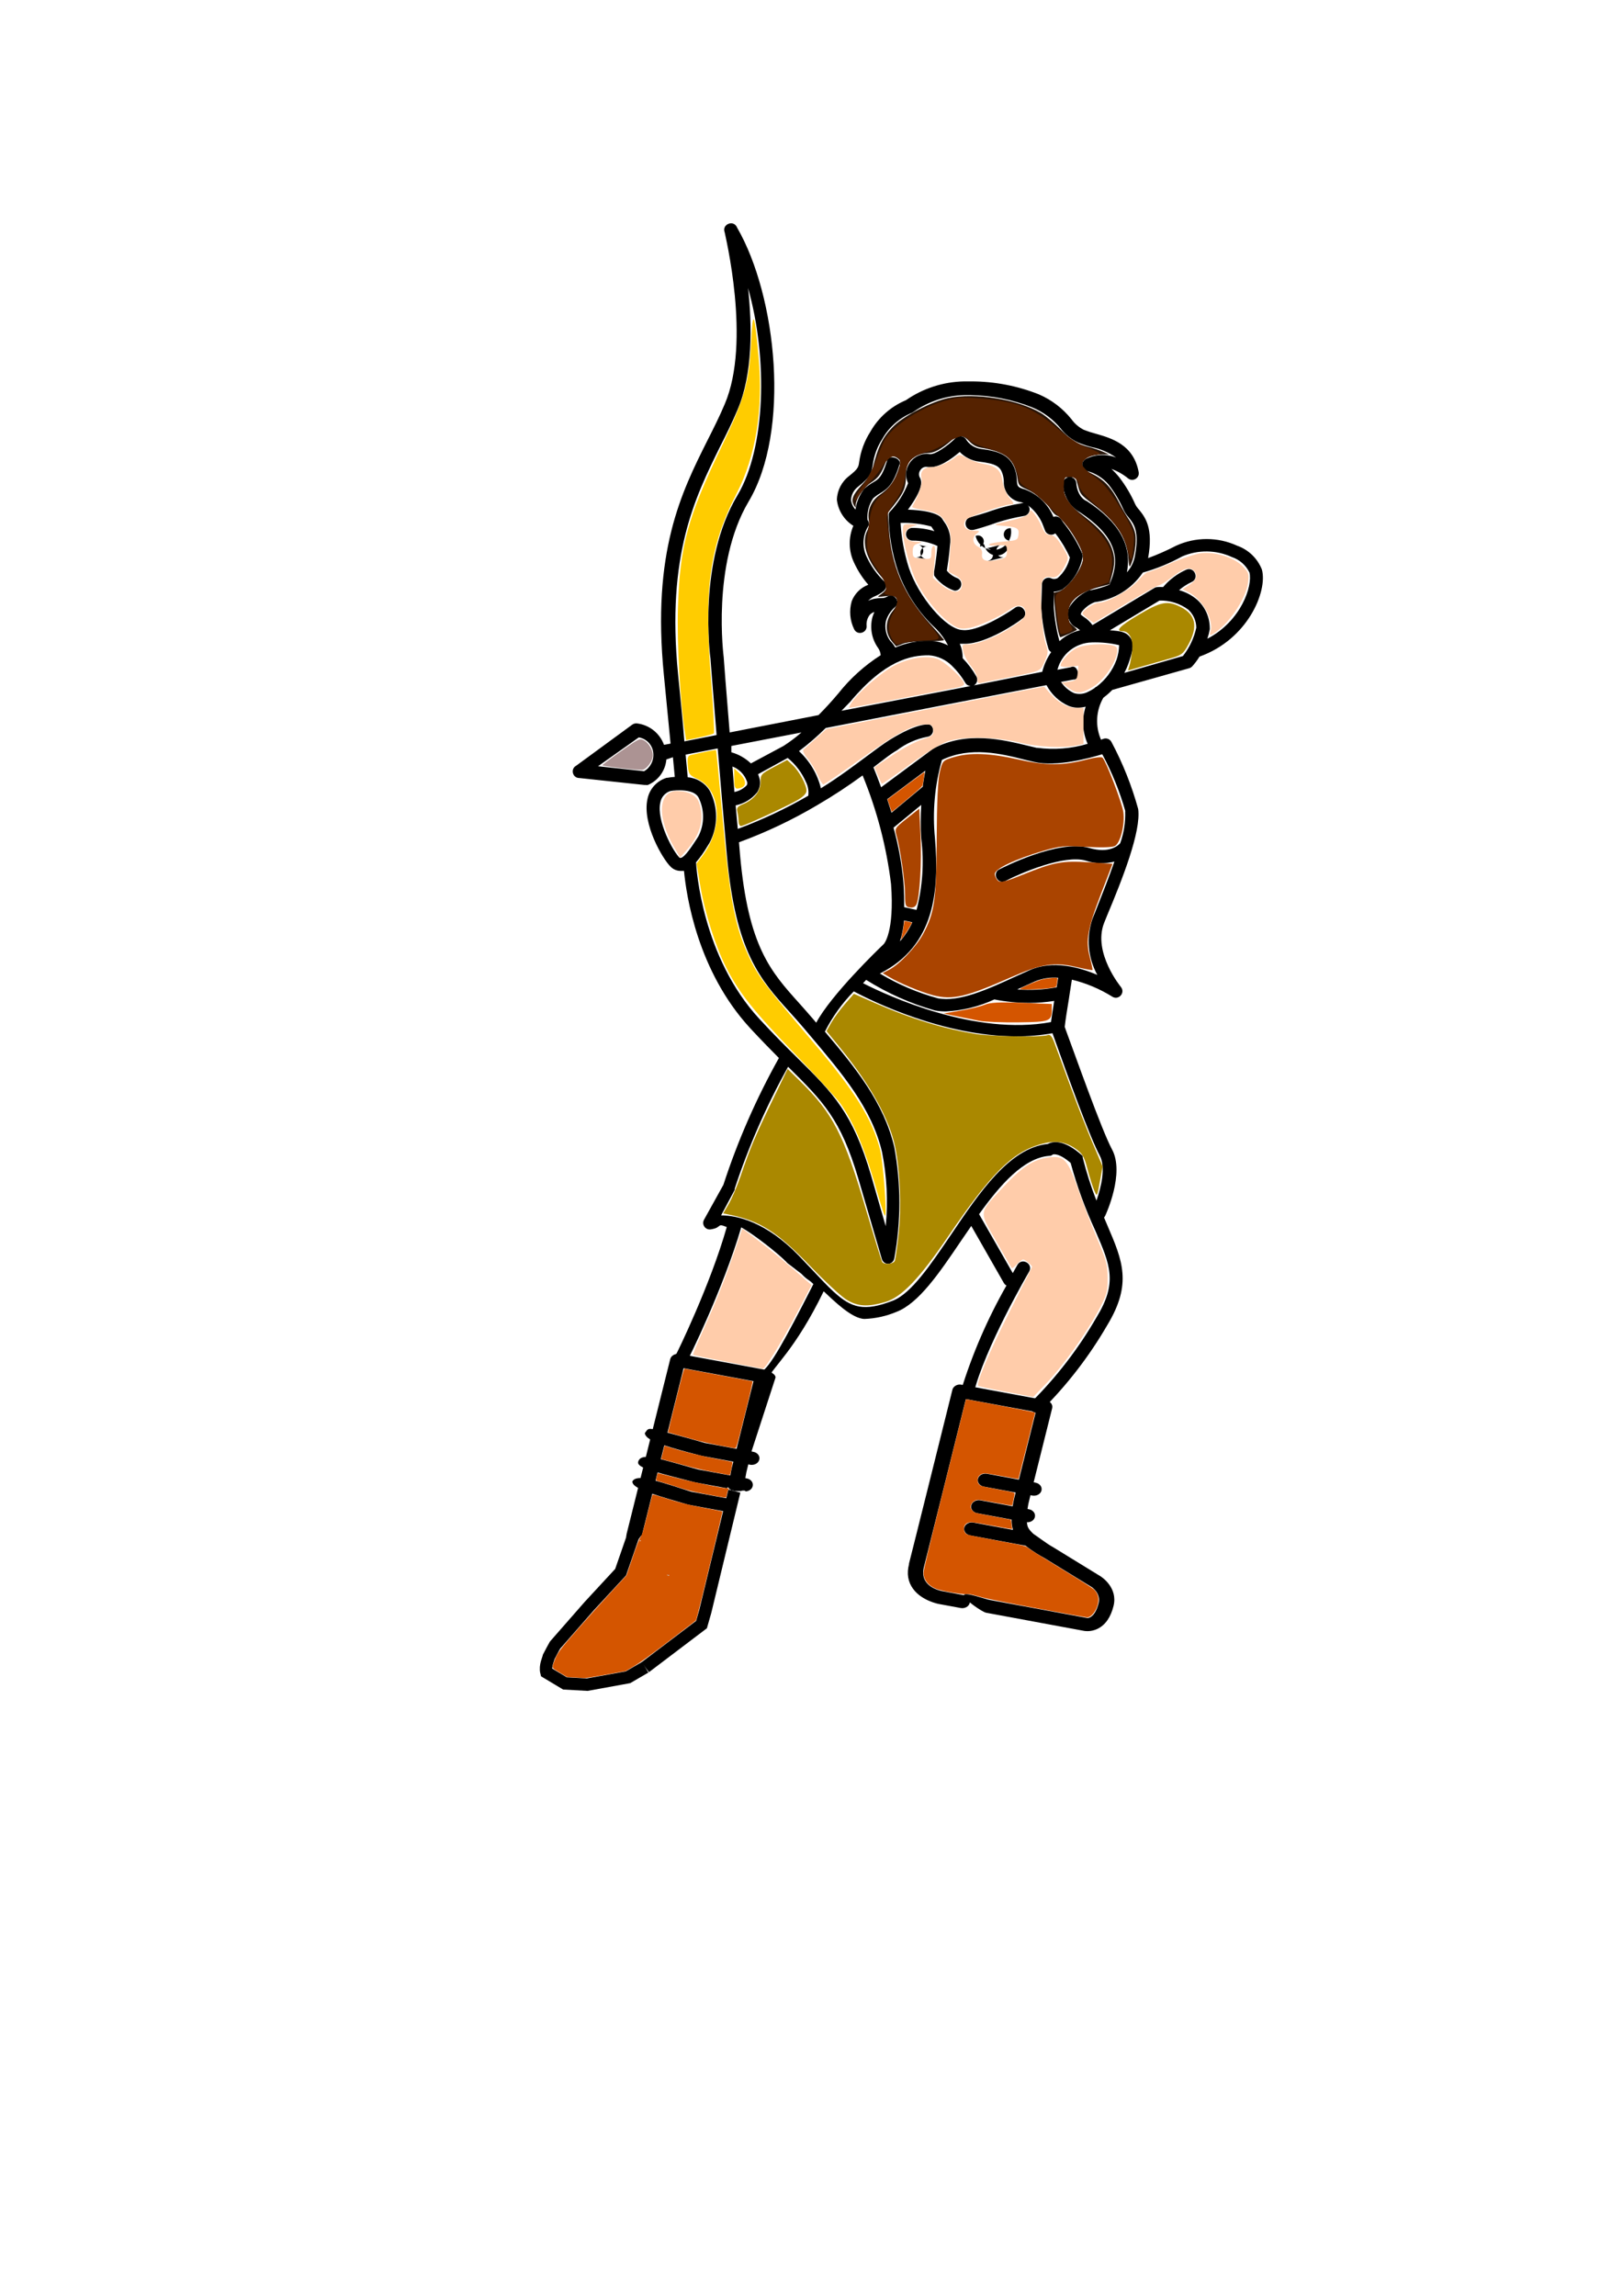 <?xml version="1.0" encoding="UTF-8" standalone="no"?>
<svg
   xmlns:dc="http://purl.org/dc/elements/1.1/"
   xmlns:cc="http://creativecommons.org/ns#"
   xmlns:rdf="http://www.w3.org/1999/02/22-rdf-syntax-ns#"
   xmlns:svg="http://www.w3.org/2000/svg"
   xmlns="http://www.w3.org/2000/svg"
   xmlns:sodipodi="http://sodipodi.sourceforge.net/DTD/sodipodi-0.dtd"
   xmlns:inkscape="http://www.inkscape.org/namespaces/inkscape"
   width="210mm"
   height="297mm"
   viewBox="0 0 210 297"
   version="1.1"
   id="svg929"
   inkscape:version="1.0.1 (3bc2e813f5, 2020-09-07)"
   sodipodi:docname="user-archer.svg">
  <defs
     id="defs923" />
  <sodipodi:namedview
     id="base"
     pagecolor="#ffffff"
     bordercolor="#666666"
     borderopacity="1.0"
     inkscape:pageopacity="0.0"
     inkscape:pageshadow="2"
     inkscape:zoom="0.49497475"
     inkscape:cx="487.53402"
     inkscape:cy="671.96754"
     inkscape:document-units="mm"
     inkscape:current-layer="layer1"
     inkscape:document-rotation="0"
     showgrid="false"
     inkscape:window-width="1600"
     inkscape:window-height="837"
     inkscape:window-x="3832"
     inkscape:window-y="450"
     inkscape:window-maximized="1" />
  <g
     inkscape:label="Layer 1"
     inkscape:groupmode="layer"
     id="layer1">
    <path
       d="m 163.286,73.705 c -0.564,-1.453 -1.735,-2.588 -3.206,-3.108 -2.508,-1.151 -5.394,-1.151 -7.903,0 -1.172,0.609 -2.383,1.144 -3.623,1.602 0.705,-3.925 -0.385,-5.286 -1.187,-6.28 -0.201,-0.213 -0.369,-0.457 -0.497,-0.721 -0.547,-1.238 -1.241,-2.405 -2.068,-3.476 -0.305,-0.376 -0.637,-0.729 -0.994,-1.057 0.774,0.277 1.494,0.684 2.132,1.202 0.602,0.523 1.53,0.002 1.395,-0.785 -0.658,-3.572 -3.511,-4.389 -5.579,-4.982 -0.517,-0.135 -1.026,-0.3 -1.523,-0.496 -0.636,-0.325 -1.186,-0.798 -1.603,-1.378 -1.118,-1.394 -2.559,-2.494 -4.2,-3.204 -2.78,-1.107 -5.744,-1.678 -8.736,-1.682 h -0.947 c -2.697,0.051 -5.318,0.898 -7.534,2.435 -1.946,0.812 -3.565,2.25 -4.601,4.085 -0.758,1.184 -1.249,2.517 -1.443,3.909 -0.095,0.657 -0.135,0.881 -1.283,1.794 -0.972,0.73 -1.561,1.861 -1.603,3.076 0.154,1.394 0.94,2.641 2.132,3.38 -0.662,1.542 -0.621,3.296 0.108,4.806 0.474,1.021 1.09,1.97 1.828,2.82 -0.987,0.372 -1.768,1.147 -2.148,2.131 -0.351,1.21 -0.236,2.507 0.32,3.636 0.427,0.849 1.715,0.463 1.603,-0.481 -0.04,-0.493 0.108,-0.981 0.401,-1.378 0.165,-0.181 0.375,-0.314 0.609,-0.385 -0.095,0.223 -0.186,0.454 -0.257,0.689 -0.351,1.376 -0.081,2.836 0.753,3.989 0.185,0.271 0.296,0.586 0.32,0.913 v 0 c -2.09,1.334 -3.943,3.007 -5.482,4.95 -0.914,1.089 -1.763,2.002 -2.565,2.803 l -11.494,2.243 c -0.481,-5.847 -0.77,-9.612 -0.77,-9.708 0,-0.09 -1.603,-11.999 3.206,-20.136 5.466,-9.131 3.687,-26.56 -1.475,-35.467 -0.417,-1.068 -2.02,-0.443 -1.603,0.625 0,0.144 3.479,14.145 0,22.219 -0.674,1.602 -1.427,3.092 -2.228,4.678 -3.382,6.744 -7.214,14.418 -5.643,30.341 0.336,3.364 0.609,6.312 0.866,8.891 l -0.849,0.16 c -0.547,-1.503 -1.89,-2.573 -3.479,-2.771 -0.215,-0.026 -0.432,0.026 -0.609,0.144 l -7.262,5.318 c -0.793,0.413 -0.493,1.611 0.401,1.602 l 8.416,0.897 h 0.161 c 0.095,0.013 0.193,0.013 0.289,0 1.345,-0.575 2.264,-1.843 2.389,-3.3 l 0.849,-0.289 0.24,2.547 c -0.317,0.026 -0.633,0.051 -0.945,0.115 h -0.108 c -1.279,0.393 -2.235,1.459 -2.485,2.771 -0.689,3.204 1.972,7.753 3.014,8.747 0.338,0.334 0.791,0.523 1.267,0.528 h 0.305 0.144 c 0.305,3.204 1.747,12.976 8.592,20.377 1.363,1.474 2.581,2.707 3.687,3.829 -2.923,5.221 -5.329,10.715 -7.182,16.404 l -2.517,4.534 c -0.334,0.643 0.24,1.38 0.945,1.217 1.436,-0.224 0.666,-0.847 2.008,-0.287 -2.132,7.513 -6.464,16.338 -6.528,16.419 -0.531,0.841 0.571,1.752 1.299,1.074 0.289,-0.353 4.812,-9.657 7.105,-17.459 1.516,0.849 4.81,3.37 5.992,4.643 l 1.795,1.374 c 0.849,0.897 0.84,0.62 1.545,1.324 -3.813,7.508 -5.593,10.672 -6.747,11.393 -0.464,0.304 -1.051,0.952 -0.971,1.625 0.054,0.425 0.405,0.748 0.833,0.753 h 0.095 c 0.293,-0.038 0.547,-0.214 0.674,-0.481 l 0.196,-0.993 c 0.693,-1.617 3.532,-3.704 7.251,-11.362 1.226,1.126 3.615,3.546 5.281,3.575 1.423,-0.051 2.824,-0.36 4.136,-0.913 2.885,-1.106 5.547,-5.03 8.352,-9.179 l 1.33,-1.938 4.216,7.385 c 0.081,0.136 0.196,0.248 0.336,0.321 -2.462,4.319 -4.441,8.896 -5.899,13.649 -0.108,0.455 0.169,0.915 0.625,1.025 h 0.193 c 0.386,-0.004 0.722,-0.266 0.817,-0.641 1.411,-5.895 7.134,-15.731 7.198,-15.827 0.577,-1.015 -0.945,-1.88 -1.523,-0.865 l -0.593,1.057 -4.36,-7.625 c 2.773,-3.861 5.803,-7.289 9.073,-7.545 0.173,0.007 0.34,-0.051 0.465,-0.176 0,0 0.69,-0.304 2.308,1.089 0.821,3.016 1.894,5.958 3.206,8.795 1.924,4.453 2.902,6.68 0.122,11.214 -2.301,3.981 -5.114,7.643 -8.368,10.893 -0.686,0.762 0.315,1.86 1.138,1.249 3.379,-3.334 6.295,-7.106 8.672,-11.214 3.206,-5.318 1.94,-8.298 0,-12.816 l -0.448,-1.057 c 0.054,-0.064 0.095,-0.128 0.135,-0.192 0.108,-0.224 2.565,-5.543 0.898,-8.618 -1.363,-2.531 -4.809,-12.319 -6.011,-15.539 l -0.108,-0.321 c 0.108,-1.009 0.289,-2.05 0.529,-3.556 l 0.108,-0.721 v 0 l 0.289,-1.826 c 1.854,0.453 3.624,1.199 5.242,2.211 0.798,0.485 1.681,-0.485 1.122,-1.234 0,0 -3.703,-4.469 -2.196,-8.314 l 0.401,-0.993 c 1.924,-4.582 4.408,-10.829 4.008,-13.745 -0.829,-3.013 -1.99,-5.925 -3.463,-8.683 -0.197,-0.367 -0.632,-0.536 -1.026,-0.4 l -0.32,0.115 c -0.768,-1.756 -0.656,-3.772 0.305,-5.431 0.413,-0.303 0.799,-0.64 1.155,-1.009 l 9.939,-2.803 c 0.154,-0.038 0.293,-0.128 0.401,-0.24 0.354,-0.393 0.67,-0.816 0.945,-1.266 6.268,-2.227 8.817,-8.474 8.079,-11.23 z m -79.943,26.064 -5.963,-0.641 5.274,-3.733 c 1.019,0.167 1.793,1.006 1.876,2.034 0.095,0.944 -0.366,1.86 -1.187,2.339 z M 115.178,82.9 c -0.539,-0.738 -0.737,-1.67 -0.546,-2.563 0.215,-0.713 0.632,-1.347 1.202,-1.826 0.733,-0.709 -0.177,-1.871 -1.042,-1.33 -0.226,0.14 -0.489,0.208 -0.753,0.192 -0.591,-0.012 -1.177,0.103 -1.715,0.353 0.251,-0.255 0.551,-0.457 0.882,-0.593 0.424,-0.173 0.818,-0.412 1.171,-0.704 0.366,-0.336 0.366,-0.913 0,-1.249 -0.929,-0.895 -1.684,-1.955 -2.228,-3.124 -0.591,-1.211 -0.556,-2.633 0.095,-3.813 0.219,-0.295 0.219,-0.698 0,-0.993 v 0 c -0.081,-0.986 0.181,-1.969 0.737,-2.787 0.266,-0.237 0.556,-0.446 0.866,-0.625 1.026,-0.609 1.747,-1.202 2.517,-3.684 0.432,-0.877 -1.463,-1.465 -1.603,-0.496 -0.641,2.067 -1.09,2.339 -1.779,2.739 -0.406,0.232 -0.787,0.507 -1.138,0.817 -0.624,0.78 -1.024,1.717 -1.155,2.707 -0.327,-0.346 -0.529,-0.791 -0.577,-1.266 0.041,-0.663 0.373,-1.274 0.898,-1.682 1.603,-1.234 1.763,-1.826 1.924,-2.9 0.165,-1.178 0.586,-2.303 1.234,-3.3 0.866,-1.527 2.221,-2.718 3.847,-3.38 l 0.208,-0.128 c 1.917,-1.34 4.186,-2.087 6.524,-2.147 h 0.849 c 2.747,0.038 5.464,0.582 8.015,1.602 1.411,0.594 2.654,1.523 3.623,2.707 0.593,0.784 1.369,1.411 2.26,1.826 0.559,0.228 1.132,0.421 1.715,0.577 1.153,0.223 2.245,0.688 3.206,1.362 -1.246,-0.49 -2.641,-0.437 -3.847,0.144 -0.744,0.316 -0.668,1.393 0.108,1.602 1.091,0.29 2.066,0.911 2.789,1.778 0.72,0.93 1.329,1.94 1.811,3.012 0.182,0.44 0.436,0.847 0.753,1.202 0.674,0.834 1.443,1.778 0.802,5.062 -0.146,0.764 -0.501,1.475 -1.026,2.051 0.689,-3.476 -1.01,-6.504 -5.178,-9.211 l -0.161,-0.077 c 0,0 -1.073,-0.449 -1.218,-2.355 -0.192,-0.99 -1.644,-0.88 -1.683,0.128 -0.013,1.562 0.829,3.007 2.196,3.765 4.264,2.835 5.45,5.623 3.815,9.243 v 0.09 c -0.775,0.323 -1.58,0.564 -2.405,0.721 h -0.208 c -0.932,0.386 -1.74,1.017 -2.34,1.826 -0.834,1.007 -0.475,2.532 0.721,3.06 l 0.401,0.304 c -0.997,0.226 -1.915,0.713 -2.661,1.41 -0.39,-1.441 -0.637,-2.916 -0.737,-4.405 v -2.003 c 0.392,-0.01 0.775,-0.103 1.122,-0.289 1.327,-0.99 2.245,-2.432 2.581,-4.053 0.054,-0.172 0.054,-0.357 0,-0.528 -0.57,-1.311 -1.296,-2.549 -2.164,-3.684 -0.207,-0.25 -0.4,-0.513 -0.577,-0.785 -0.216,-0.335 -0.636,-0.475 -1.01,-0.336 -0.685,-1.649 -2.027,-2.938 -3.703,-3.556 -0.961,-0.257 -0.978,-0.417 -1.026,-1.185 -0.013,-0.468 -0.095,-0.931 -0.24,-1.378 -0.641,-1.858 -2.052,-2.371 -4.44,-2.675 -0.791,-0.115 -1.492,-0.568 -1.908,-1.249 -0.18,-0.268 -0.497,-0.41 -0.817,-0.368 h -0.095 c -0.163,0.026 -0.313,0.103 -0.432,0.224 -1.106,1.089 -2.709,2.179 -3.35,2.067 -2.099,-0.304 -3.693,1.847 -2.789,3.764 -0.547,1.395 -1.364,2.669 -2.405,3.749 v 0 0 0 c -0.054,0.064 -0.081,0.144 -0.108,0.224 -0.005,0.051 -0.005,0.103 0,0.144 -0.003,0.038 -0.003,0.077 0,0.115 0.027,2.396 0.419,4.773 1.171,7.049 1.009,2.907 2.728,5.517 5.001,7.593 v 0 c 0.605,0.626 1.113,1.338 1.507,2.115 -0.733,-0.384 -1.545,-0.591 -2.372,-0.609 h -0.095 c -1.498,-0.006 -2.982,0.294 -4.36,0.881 -0.174,-0.319 -0.396,-0.612 -0.658,-0.865 z m 29.288,2.451 c -0.512,1.39 -1.413,2.602 -2.597,3.492 -0.108,0.038 -0.196,0.115 -0.273,0.192 -0.239,0.164 -0.492,0.308 -0.753,0.432 -0.563,0.312 -1.226,0.386 -1.843,0.208 -0.702,-0.309 -1.298,-0.816 -1.715,-1.458 l 1.603,-0.304 c 1.042,0.077 0.61,-2.079 -0.32,-1.602 l -1.747,0.336 c 0.523,-2.039 2.335,-3.484 4.44,-3.54 1.191,-0.038 2.383,0.077 3.543,0.353 -0.013,0.644 -0.135,1.28 -0.336,1.89 z M 126.015,88.667 v 0 c 0.406,-0.231 0.55,-0.747 0.32,-1.153 -0.49,-0.863 -1.088,-1.659 -1.779,-2.371 0.013,-0.639 -0.108,-1.272 -0.369,-1.858 h 0.177 0.465 c 2.853,0 6.893,-2.787 7.374,-3.204 1.094,-0.617 -0.027,-2.205 -0.978,-1.378 -1.218,0.865 -4.809,3.028 -6.669,2.803 -2.164,-0.064 -5.739,-4.373 -6.957,-8.042 -0.6,-1.886 -0.96,-3.84 -1.073,-5.815 1.341,-0.051 2.682,0.115 3.976,0.464 l 0.273,0.417 0.135,0.192 c -0.955,-0.294 -1.95,-0.44 -2.95,-0.432 -0.419,0.051 -0.733,0.41 -0.737,0.832 0.008,0.467 0.4,0.835 0.866,0.817 1.107,-0.012 2.202,0.223 3.206,0.689 -0.135,1.682 -0.417,3.204 -0.433,3.3 -0.013,0.09 0,0 0,0 -0.007,0.064 -0.007,0.128 0,0.192 -0.003,0.051 -0.003,0.103 0,0.144 -0.003,0.038 -0.003,0.09 0,0.128 0.013,0.064 0.041,0.115 0.081,0.176 v 0 c 0.645,0.848 1.526,1.489 2.533,1.842 h 0.208 c 0.81,-0.15 0.953,-1.249 0.208,-1.602 -0.535,-0.205 -1.009,-0.541 -1.379,-0.977 0.095,-0.625 0.305,-1.938 0.401,-3.284 0.176,-1.067 -0.095,-2.16 -0.737,-3.028 -0.081,-0.128 -0.177,-0.24 -0.257,-0.385 -0.081,-0.144 -0.641,-1.074 -4.44,-1.202 1.924,-2.643 1.876,-3.62 1.507,-4.213 -0.138,-0.301 -0.095,-0.654 0.108,-0.913 0.185,-0.3 0.533,-0.459 0.882,-0.4 1.411,0.257 3.206,-1.089 4.2,-1.938 0.666,0.69 1.549,1.131 2.501,1.249 2.228,0.272 2.741,0.64 3.046,1.602 0.095,0.312 0.15,0.635 0.161,0.961 -0.068,1.35 0.917,2.525 2.26,2.691 l 0.32,0.115 h -0.177 c -1.35,0.215 -2.68,0.541 -3.976,0.977 -0.546,0.224 -2.276,0.721 -2.901,0.897 -0.745,0.358 -0.591,1.462 0.224,1.602 h 0.224 c 0.24,0 2.34,-0.657 3.078,-0.945 1.148,-0.373 2.321,-0.662 3.511,-0.865 0.463,-0.038 0.806,-0.449 0.77,-0.913 -0.013,-0.173 -0.095,-0.336 -0.208,-0.464 0.806,0.602 1.441,1.402 1.844,2.323 l 0.369,0.945 c 0.122,0.314 0.431,0.522 0.77,0.528 0.197,0.012 0.392,-0.051 0.546,-0.176 l 0.095,0.115 c 0.712,0.933 1.314,1.942 1.795,3.012 -0.232,1.042 -0.794,1.979 -1.603,2.675 -0.267,0.135 -0.582,0.135 -0.849,0 -0.541,-0.208 -1.128,0.174 -1.155,0.753 l -0.095,2.996 c 0.095,1.807 0.406,3.597 0.914,5.335 0.054,0.201 0.19,0.372 0.369,0.481 -0.535,0.772 -0.926,1.636 -1.155,2.547 v 0 z m -16.03,2.147 c 4.521,-5.399 7.855,-6.055 10.211,-6.039 1.126,0.077 2.185,0.562 2.982,1.362 v 0 c 0.675,0.654 1.257,1.399 1.731,2.211 0.147,0.242 0.406,0.393 0.69,0.4 l -16.72,3.204 z m -6.284,3.941 c -0.732,0.638 -1.508,1.221 -2.324,1.746 l -4.216,2.259 c -0.714,-0.68 -1.584,-1.174 -2.533,-1.442 v -0.817 z m 24.959,34.538 c 1.493,0.3 3.013,0.45 4.537,0.449 1.073,0 2.146,-0.09 3.206,-0.257 -0.177,1.089 -0.305,1.938 -0.417,2.739 -9.811,1.81 -21.048,-3.364 -24.318,-5.03 l 0.401,-0.432 c 2.762,1.735 5.758,3.068 8.897,3.957 0.471,0.09 0.948,0.13 1.427,0.128 2.17,-0.115 4.297,-0.639 6.268,-1.554 z m -11.702,-10.22 1.09,0.24 c -0.413,0.894 -0.953,1.725 -1.603,2.467 0.282,-0.884 0.459,-1.798 0.529,-2.723 z m 2.437,-17.301 -4.04,3.364 -0.562,-1.746 4.937,-3.685 c -0.108,0.577 -0.24,1.266 -0.336,2.051 z m -0.193,2.355 c -0.095,1.451 -0.095,2.906 0,4.357 0.378,3.087 0.171,6.217 -0.609,9.227 l -1.603,-0.353 c 0,-0.913 0,-1.938 -0.095,-3.204 -0.213,-2.394 -0.643,-4.764 -1.283,-7.081 z m -7.582,-3.797 c 1.847,4.492 3.082,9.212 3.671,14.033 0.465,6.232 -0.914,7.753 -0.945,7.769 -0.786,0.753 -6.813,6.568 -8.737,10.172 l -0.352,-0.417 c -0.625,-0.736 -1.25,-1.426 -1.843,-2.099 -3.687,-4.101 -6.604,-7.321 -7.663,-19.223 l -0.135,-1.602 c 3.517,-1.289 6.908,-2.898 10.131,-4.806 v 0 c 2.021,-1.179 3.98,-2.462 5.867,-3.845 z M 94.771,99.159 c 0.864,0.332 1.542,1.021 1.859,1.89 0.081,0.165 0.081,0.363 0,0.528 -0.428,0.455 -0.99,0.763 -1.603,0.881 z m 9.81,3.781 c -2.914,1.686 -5.965,3.122 -9.121,4.293 l -0.273,-3.044 c 1.099,-0.223 2.086,-0.825 2.789,-1.698 0.369,-0.571 0.462,-1.275 0.257,-1.922 -0.04,-0.141 -0.095,-0.281 -0.144,-0.417 l 3.831,-2.098 c 1.024,0.831 1.833,1.898 2.357,3.108 0.28,0.549 0.385,1.169 0.305,1.778 z M 87.734,87.209 c -1.523,-15.475 2.228,-22.892 5.434,-29.428 0.818,-1.602 1.603,-3.204 2.276,-4.806 1.972,-4.63 1.876,-10.861 1.346,-15.715 2.597,9.179 2.26,20.729 -1.363,26.801 -5.162,8.635 -3.559,20.713 -3.495,21.178 0,0 0.289,3.893 0.786,9.852 l -4.168,0.817 c -0.192,-2.515 -0.497,-5.399 -0.817,-8.699 z m 0.352,23.773 h -0.135 c -0.849,-0.785 -3.03,-4.806 -2.517,-7.145 0.122,-0.709 0.627,-1.292 1.314,-1.506 0.802,-0.144 3.014,-0.272 3.623,0.817 0.798,1.582 0.798,3.448 0,5.03 l -0.305,0.481 c -0.417,0.609 -1.427,2.243 -1.988,2.323 z m 1.972,0.577 c 0.55,-0.652 1.044,-1.348 1.475,-2.083 l 0.289,-0.464 c 1.106,-2.112 1.106,-4.632 0,-6.744 -0.62,-0.99 -1.673,-1.626 -2.837,-1.714 l -0.273,-2.931 4.152,-0.8 c 0.32,3.973 0.737,8.715 1.187,13.825 1.122,12.511 4.344,16.1 8.095,20.249 0.593,0.657 1.202,1.33 1.811,2.051 l 0.947,1.121 c 4.056,4.806 7.903,9.323 9.217,14.946 0.633,3.163 0.795,6.402 0.481,9.612 l -1.876,-6.504 c -2.388,-8.17 -4.921,-10.685 -9.506,-15.219 -1.427,-1.41 -3.046,-3.012 -4.937,-5.062 -7.438,-8.026 -8.176,-19.464 -8.224,-20.281 z m 52.243,37.95 c 0.802,1.49 0.177,4.085 -0.432,5.815 -0.709,-1.819 -1.303,-3.681 -1.779,-5.575 v 0 -0.16 l -0.095,-0.128 v 0 c -2.372,-2.131 -3.831,-1.794 -4.424,-1.474 -4.953,0.528 -8.801,6.232 -12.52,11.742 -2.661,3.925 -5.162,7.641 -7.566,8.554 -3.655,1.394 -5.29,0.977 -7.662,-1.217 v 0 c -0.786,-0.721 -1.603,-1.602 -2.693,-2.755 l -1.811,-1.906 c -4.216,-4.341 -7.951,-5.174 -10.019,-5.174 l 1.763,-3.3 v -0.16 c 1.794,-5.463 4.108,-10.741 6.909,-15.763 v 0 c 4.537,4.486 6.797,6.744 9.073,14.418 l 3.062,10.461 c 0.108,0.362 0.44,0.611 0.817,0.609 v 0 c 0.389,-0.026 0.713,-0.307 0.786,-0.689 0.876,-4.766 0.876,-9.651 0,-14.418 -1.346,-5.735 -5.001,-10.237 -8.977,-14.93 0.971,-1.917 2.23,-3.673 3.735,-5.206 2.421,1.281 11.622,5.815 21.08,5.815 1.553,0.004 3.104,-0.13 4.633,-0.4 2.084,5.847 4.857,13.488 6.123,15.843 z m -5.579,-21.787 c -1.68,0.317 -3.394,0.408 -5.098,0.272 l 0.497,-0.224 1.763,-0.8 c 0.956,-0.403 1.996,-0.568 3.03,-0.481 z m 8.865,-22.78 c 0.054,1.406 -0.166,2.809 -0.641,4.133 -0.257,0.304 -1.395,1.378 -4.008,0.625 -3.976,-1.153 -11.221,2.563 -11.542,2.723 -1.155,0.46 -0.281,2.17 0.77,1.506 1.924,-0.993 7.534,-3.396 10.307,-2.595 1.202,0.4 2.493,0.444 3.719,0.128 -0.77,2.227 -1.715,4.566 -2.437,6.408 l -0.401,0.993 c -0.82,2.399 -0.593,5.033 0.625,7.257 -2.357,-1.01 -5.787,-1.938 -8.753,-0.609 l -1.779,0.8 c -3.767,1.73 -7.326,3.348 -10.099,2.835 -2.636,-0.72 -5.16,-1.798 -7.502,-3.204 7.198,-3.62 7.662,-10.797 7.133,-17.461 -0.346,-3.417 -0.041,-6.869 0.898,-10.172 3.703,-1.778 7.647,-0.817 10.837,0 l 1.09,0.257 c 2.902,0.673 7.15,-0.481 8.817,-0.993 1.257,2.336 2.257,4.801 2.982,7.353 z m -11.414,-8.186 -1.073,-0.257 c -3.366,-0.817 -8.015,-1.954 -12.327,0.336 v 0 0 l -6.765,5.014 c -0.417,-1.138 -0.753,-2.018 -0.994,-2.579 l 0.224,-0.176 c 1.09,-0.817 2.036,-1.602 2.805,-2.018 1.16,-0.885 2.51,-1.488 3.943,-1.762 0.833,-0.103 1.025,-1.228 0.273,-1.602 -0.336,0 -1.683,-0.128 -5.114,1.986 -0.849,0.528 -1.811,1.249 -2.95,2.099 -1.603,1.185 -3.527,2.659 -5.979,4.181 -0.45,-1.847 -1.437,-3.519 -2.837,-4.806 1.222,-0.917 2.379,-1.918 3.463,-2.996 l 28.566,-5.543 c 0.625,1.195 1.636,2.143 2.869,2.691 0.388,0.153 0.802,0.23 1.218,0.224 0.329,-0.004 0.658,-0.051 0.978,-0.128 -0.512,1.579 -0.42,3.291 0.257,4.806 -2.12,0.627 -4.348,0.802 -6.54,0.513 z m 11.301,-9.708 c 0.199,-0.366 0.37,-0.747 0.513,-1.138 0.546,-1.602 0.833,-2.579 0.289,-3.38 -0.546,-0.802 -1.25,-0.881 -2.661,-0.993 l 6.412,-3.845 c 1.335,-0.038 2.644,0.376 3.719,1.17 0.658,0.602 1.036,1.448 1.042,2.339 -0.292,1.338 -0.883,2.593 -1.731,3.669 z M 156.215,82.644 c 0.135,-0.403 0.242,-0.816 0.32,-1.234 0.006,-0.064 0.006,-0.115 0,-0.176 -0.009,-1.377 -0.59,-2.688 -1.603,-3.62 -0.686,-0.595 -1.496,-1.027 -2.372,-1.266 0.483,-0.419 1.022,-0.771 1.603,-1.042 1.068,-0.459 0.379,-2.061 -0.689,-1.602 -1.148,0.518 -2.166,1.284 -2.982,2.243 -0.246,-0.012 -0.492,-0.012 -0.737,0 -0.135,0.006 -0.267,0.038 -0.385,0.115 l -8.015,4.806 c -0.285,-0.41 -0.651,-0.759 -1.073,-1.025 -0.161,-0.103 -0.311,-0.221 -0.448,-0.353 0.027,-0.153 0.095,-0.296 0.193,-0.417 0.428,-0.518 0.979,-0.92 1.603,-1.17 2.533,-0.321 4.805,-1.716 6.236,-3.829 1.779,-0.503 3.494,-1.207 5.114,-2.099 2.054,-0.879 4.385,-0.844 6.412,0.09 0.998,0.335 1.818,1.056 2.276,2.003 0.433,1.698 -1.059,6.264 -5.434,8.554 z"
       id="path4"
       sodipodi:nodetypes="cccccccccccccccccccccccccccccccsscccsccccccccccccccccccccccccccccccccccccccccccccccccccccccccccccccccccccccccccccccccccccccccccccccccccccccccccssccccccccccccccccccccccccccccccccccccccccccccccccccccccccccsccsccccssccccccccccccccccccsccccsccccccccccccsccccssccccccsccccccccccccccsccccccccccccccccsccccsscccccccccccccccccccccccccccccccccccccccccccccssccccccccccccccccccccccccccccccccccccccccccccccccccccscccscccsscccccssccssccccccccccccccccccccccccccccccccccccsccccccccccccccccccccccsccccccccccccccccccccccccccc"
       style="stroke-width:1.603" />
    <path
       d="m 130.776,68.322 a -5.851,5.847 0 0 0 -4.537,1.009 -0.85,0.849 0 0 0 0.593,1.394 -0.85,0.849 0 0 0 0.546,-0.192 -4.296,4.293 0 0 1 3.206,-0.593 -0.85,0.849 0 1 0 0.208,-1.602 z"
       id="path6"
       style="stroke-width:1.603" />
    <path
       d="m 129.542,70.469 -1.972,0.496 a -0.85,0.849 0 0 0 0.208,1.602 h 0.208 l 1.972,-0.496 a -0.85,0.849 0 0 0 -0.417,-1.602 z"
       id="path8"
       style="stroke-width:1.603" />
    <path
       d="m 119.972,70.725 -1.155,-0.257 a -0.85,0.849 0 0 0 -0.352,1.602 l 1.171,0.24 h 0.177 a -0.85,0.849 0 0 0 0.177,-1.602 z"
       id="path10"
       style="stroke-width:1.603" />
    <path
       d="m 117.606,202.313 c 0.448,-1.718 5.574,-22.322 5.626,-22.529 0.054,-0.221 0.209,-0.414 0.429,-0.536 0.22,-0.128 0.487,-0.165 0.744,-0.115 l 10.976,2.032 c 0.533,0.103 0.874,0.552 0.758,1.011 l -2.393,9.582 0.251,0.051 c 0.533,0.103 0.874,0.552 0.759,1.011 -0.095,0.399 -0.509,0.672 -0.965,0.672 -0.068,0 -0.138,-0.004 -0.208,-0.013 l -0.251,-0.051 -0.081,0.334 c -0.108,0.391 -0.221,0.909 -0.301,1.449 l 0.193,0.038 c 0.533,0.103 0.874,0.552 0.758,1.011 -0.095,0.399 -0.509,0.672 -0.965,0.672 -0.027,0 -0.054,-0.004 -0.068,-0.007 0.027,0.257 0.068,0.484 0.15,0.657 0.122,0.267 0.386,0.567 0.718,0.867 0.147,0.077 1.818,1.325 2.388,1.623 0.027,0.011 0.041,0.026 0.068,0.038 l 6.207,3.81 c 0.095,0.064 2.28,1.439 1.679,3.847 -0.362,1.45 -1.046,2.437 -2.034,2.93 -0.523,0.262 -1.006,0.319 -1.331,0.319 -0.198,0 -0.339,-0.026 -0.393,-0.026 l -12.728,-2.357 c -0.533,-0.103 -2.993,-1.813 -2.878,-2.273 0.108,-0.459 2.758,0.511 3.294,0.609 l 12.682,2.349 c 0.319,0.026 1.064,-0.331 1.456,-1.904 0.324,-1.302 -0.855,-2.079 -0.897,-2.105 l -6.176,-3.79 c -0.273,-0.145 -1.386,-0.752 -2.379,-1.561 l -7.168,-1.327 c -0.533,-0.103 -0.874,-0.552 -0.758,-1.011 0.108,-0.459 0.639,-0.752 1.173,-0.653 l 5.127,0.95 c -0.122,-0.403 -0.178,-0.865 -0.185,-1.339 l -4.45,-0.823 c -0.533,-0.103 -0.874,-0.552 -0.758,-1.011 0.108,-0.459 0.637,-0.75 1.173,-0.653 l 4.173,0.772 c 0.122,-0.752 0.277,-1.339 0.313,-1.468 l 0.081,-0.313 -4.121,-0.763 c -0.533,-0.103 -0.874,-0.552 -0.759,-1.011 0.108,-0.459 0.641,-0.75 1.173,-0.653 l 4.122,0.763 2.185,-8.75 -9.043,-1.676 c -0.97,3.897 -5.024,20.187 -5.423,21.714 -0.632,2.421 1.858,3.035 2.358,3.133 l 2.807,0.519 c 0.533,0.103 0.874,0.552 0.758,1.011 -0.108,0.459 -0.639,0.752 -1.173,0.653 l -2.807,-0.519 c -0.095,-0.013 -2.208,-0.423 -3.337,-1.945 -0.675,-0.911 -0.855,-1.995 -0.533,-3.224 z"
       id="path2"
       style="stroke-width:0.458"
       sodipodi:nodetypes="cccccccccsccccccsccccccccsccccccccccccccccccccccccccccccccccc" />
    <path
       id="path2-0"
       style="stroke-width:0.458"
       d="m 87.51,175.156 c -0.122,0.026 -0.247,0.064 -0.356,0.128 -0.22,0.128 -0.377,0.317 -0.432,0.539 -0.027,0.077 -1.233,4.933 -2.261,9.058 -0.674,-0.115 -0.695,0.064 -1.03,0.526 0.04,0.295 0.29,0.561 0.695,0.813 -0.266,1.066 -0.293,1.18 -0.56,2.253 -0.528,0.026 -0.87,0.201 -0.992,0.629 -0.081,0.269 0.161,0.511 0.645,0.75 -0.155,0.623 -0.192,0.768 -0.338,1.355 -0.506,0.003 -0.871,0.115 -1.055,0.428 -0.027,0.296 0.243,0.573 0.736,0.854 -0.578,2.311 -1.345,5.413 -1.462,5.86 h -0.004 c -0.041,0.174 -0.054,0.339 -0.081,0.507 0.004,-7.7e-4 0.009,-0.004 0.013,-0.006 0.054,-0.077 0.142,-0.132 0.292,-0.154 0.155,-0.135 0.262,0.836 0.444,0.823 0.196,0 0.756,-0.676 0.755,-0.481 -7.3e-4,0.423 0.366,-0.425 0.536,-0.421 0.122,-0.484 0.894,-3.583 1.344,-5.378 1.187,0.407 2.683,0.845 4.612,1.405 l 5.006,0.93 c 5.4e-4,-0.051 -5.2e-4,-0.09 0,-0.141 2.7e-4,-0.026 -3.9e-4,-0.064 0,-0.09 l 0.004,0.004 c -0.013,-0.103 -0.013,-0.208 0.027,-0.304 0.013,-0.051 0.027,-0.09 0.04,-0.141 0.013,-0.038 0.054,-0.077 0.081,-0.103 2.7e-4,-0.026 -0.004,-0.051 0.004,-0.077 0.04,-0.131 0.149,-0.218 0.247,-0.298 0.004,-0.013 0.007,-0.038 0.013,-0.051 0.027,-0.038 0.041,-0.064 0.068,-0.09 0.006,-0.026 0.007,-0.051 0.014,-0.077 0.004,-0.09 0.027,-0.128 0.04,-0.135 -0.081,-0.026 -0.142,-0.09 -0.188,-0.178 l -4.941,-0.917 c -1.909,-0.613 -3.399,-1.106 -4.606,-1.427 0.108,-0.405 0.155,-0.63 0.263,-1.061 1.231,0.354 2.802,0.744 4.834,1.274 l 4.117,0.763 c 0.068,-0.077 0.144,-0.141 0.204,-0.09 0.054,0.038 0.081,0.09 0.108,0.15 l 0.014,0.004 c 1.4e-4,0.006 -1.5e-4,0.012 0,0.013 0.04,0.065 0.081,0.132 0.135,0.178 0.007,0.006 -0.006,-0.026 -0.004,-0.026 0.009,-0.026 0.004,-0.077 -0.01,-0.115 -0.013,-0.038 -0.174,-0.19 0,-0.026 0.068,0.103 0.068,0.103 0.095,0.191 v 0.004 c 0.004,0.004 0.009,0.004 0.012,0.006 0.004,0.01 0.009,0.013 0.012,0.026 0.006,2.6e-4 0.014,-7.8e-4 0.012,0 -0.122,0.026 -0.081,0.006 0.012,-0.006 0.04,-0.004 0.068,-0.006 0.108,-0.01 0.054,2.4e-4 0.095,-0.01 0.14,0.004 0.234,0.064 0.483,0.177 0.14,0.064 0.054,0 0.095,-2.4e-4 0.147,0 0.04,0 0.095,0 0.135,0 0.122,-6.6e-4 0.257,-8.1e-4 0.385,0 0.013,2.7e-4 0.041,-2.4e-4 0.054,0 0.041,0.003 0.081,0.003 0.138,0.004 0.013,-0.006 0.027,-0.026 0.041,-0.026 0.122,-0.051 0.261,-0.038 0.385,-0.038 0.122,0 0.155,0.051 0.163,0.103 0.44,-0.013 0.83,-0.278 0.926,-0.667 0.122,-0.459 -0.224,-0.912 -0.757,-1.011 l -0.194,-0.038 c 0.081,-0.539 0.194,-1.058 0.304,-1.449 l 0.081,-0.332 0.25,0.051 c 0.068,0.013 0.14,0.013 0.209,0.013 0.456,0 0.866,-0.273 0.964,-0.672 0.122,-0.459 -0.224,-0.912 -0.758,-1.011 l -0.251,-0.051 3.099,-9.524 c 0.122,-0.459 -0.932,-0.969 -1.465,-1.067 l -10.977,-2.034 c -0.135,-0.026 -0.259,-0.026 -0.385,-0.006 z m 0.936,1.846 9.045,1.677 -2.185,8.751 -4.123,-0.763 c -1.325,-0.386 -2.419,-0.694 -3.325,-0.933 -0.671,-0.177 -1.03,-0.273 -1.493,-0.398 0.901,-3.612 1.71,-6.839 2.082,-8.335 z m -2.492,9.975 c 1.199,0.399 2.755,0.82 4.815,1.355 l 4.12,0.761 -0.081,0.313 c -0.041,0.128 -0.194,0.716 -0.313,1.467 l -4.17,-0.77 c -2.067,-0.568 -3.6,-1.033 -4.822,-1.333 0.193,-0.772 0.251,-1.004 0.448,-1.793 z m 10.179,5.998 c 0.004,0.011 0.002,0.011 0.004,0.026 0.004,-1e-4 0.006,-0.004 0.01,-0.004 -0.006,-0.004 -0.007,-0.01 -0.012,-0.013 z m -1.54,0.945 c 0.007,-0.026 -0.027,0.051 -0.041,0.077 -0.007,0.026 -0.01,0.09 -0.006,0.065 0.01,-0.065 0.027,-0.051 0.027,-0.077 0.011,-0.026 -7.2e-4,0.006 0.013,-0.064 z m 6.525,3.507 c -0.006,0.004 -0.013,0.007 -0.014,0.011 0,0.006 0.004,0.012 0.004,0.013 0.006,-0.012 0.01,-0.026 0.013,-0.026 z m -18.166,1.83 c 0.002,7.9e-4 0.004,7.9e-4 0.006,0.004 v -0.004 c -0.002,-1.1e-4 -0.005,1.4e-4 -0.006,0 z m -0.081,0.051 c -0.041,0.007 -0.054,0.013 -0.081,0.038 0.014,5.3e-4 0.041,-5.1e-4 0.054,0 0.009,-0.011 0.014,-0.026 0.027,-0.038 z m 3.729,4.43 c -0.041,-2.6e-4 -0.095,0.011 -0.135,0.011 -0.027,0 -0.054,0 -0.068,0 -0.027,0.006 -0.04,0.013 -0.068,0.013 l 0.185,0.038 c 0.027,-0.026 0.054,-0.051 0.081,-0.064 z m 4.743,0.945 c -0.006,0.003 -0.013,0.004 -0.013,0.007 l 0.006,0.004 c 0.005,-0.004 0.007,-0.007 0.012,-0.011 z"
       sodipodi:nodetypes="scccccccccccccccccsccccscccsccccccccccccccccccscccccccccccccscccsccccccccccccccssccccsccsccccccsscccccscccsscccccccccccccccccccccccsc" />
    <path
       style="fill:none;stroke:#000000;stroke-width:1.603px;stroke-linecap:butt;stroke-linejoin:miter;stroke-opacity:1"
       d="m 95.015,192.903 -3.766,15.582 -0.481,1.679 -7.281,5.517 v 0"
       id="path983"
       sodipodi:nodetypes="ccccc" />
    <path
       style="fill:none;stroke:#000000;stroke-width:1.603px;stroke-linecap:butt;stroke-linejoin:miter;stroke-opacity:1"
       d="m 81.956,198.61 -1.654,4.775 -4.056,4.384 -4.433,5.059 -0.401,0.727 -0.405,0.776 c -0.041,0.26 -0.52,1.179 -0.307,2.007 l 2.4,1.439 2.88,0.16 5.281,-0.959 2.226,-1.296"
       id="path985"
       sodipodi:nodetypes="ccccccccccc" />
    <path
       style="fill:#ffccaa;stroke-width:1.603"
       d="m 94.159,176.2 c -2.412,-0.459 -4.426,-0.876 -4.477,-0.926 -0.054,-0.051 0.501,-1.414 1.227,-3.028 1.769,-3.934 2.823,-6.577 4.087,-10.248 l 1.055,-3.064 1.935,1.463 c 1.783,1.349 3.452,2.727 6.025,4.976 l 1.003,0.877 -1.921,3.654 c -1.925,3.66 -4.111,7.221 -4.397,7.162 -0.081,-0.013 -2.126,-0.407 -4.537,-0.866 z"
       id="path1152" />
    <path
       style="fill:#ffccaa;stroke-width:1.603"
       d="m 130.179,180.06 c -1.927,-0.367 -3.552,-0.716 -3.611,-0.775 -0.298,-0.298 1.416,-4.347 4.043,-9.551 1.611,-3.193 2.93,-5.828 2.93,-5.856 0,-0.172 -0.934,-0.942 -1.142,-0.942 -0.139,0 -0.51,0.277 -0.826,0.617 -0.316,0.339 -0.618,0.562 -0.671,0.495 -0.054,-0.064 -0.96,-1.635 -2.014,-3.487 -2.249,-3.946 -2.303,-3.527 0.913,-6.987 2.427,-2.611 3.976,-3.619 5.911,-3.848 2.016,-0.239 2.425,0.226 3.904,4.43 0.685,1.947 1.793,4.814 2.464,6.372 1.044,2.423 1.221,3.118 1.229,4.814 0.008,1.805 -0.095,2.185 -1.21,4.248 -1.615,2.999 -4.598,7.161 -6.708,9.36 l -1.704,1.775 z"
       id="path1154" />
    <path
       style="fill:#ffccaa;stroke-width:1.603"
       d="m 105.799,100.28 c -0.285,-0.663 -0.871,-1.627 -1.304,-2.141 -0.438,-0.519 -0.675,-1.034 -0.536,-1.157 0.139,-0.128 0.861,-0.771 1.606,-1.442 l 1.354,-1.22 14.091,-2.752 14.091,-2.752 0.709,0.818 c 1.069,1.235 2.297,1.935 3.4,1.938 l 0.992,0.003 -0.008,2.334 -0.008,2.334 -0.841,0.18 c -1.798,0.385 -4.961,0.233 -7.408,-0.354 -3.251,-0.781 -7.31,-0.844 -9.363,-0.146 -0.855,0.291 -2.934,1.566 -4.938,3.03 -1.904,1.39 -3.498,2.49 -3.544,2.444 -0.04,-0.051 -0.275,-0.544 -0.512,-1.108 l -0.428,-1.025 2.332,-1.565 c 1.283,-0.861 3.008,-1.78 3.835,-2.042 1.356,-0.431 1.495,-0.55 1.417,-1.219 -0.081,-0.652 -0.208,-0.738 -1.101,-0.713 -1.595,0.038 -3.742,1.21 -8.479,4.602 -2.416,1.73 -4.493,3.149 -4.615,3.152 -0.122,0.003 -0.455,-0.537 -0.74,-1.201 z"
       id="path1156" />
    <path
       style="fill:#ffccaa;stroke-width:1.603"
       d="m 126.456,87.835 c 0,-0.364 -0.366,-1.106 -0.812,-1.648 -0.447,-0.541 -0.903,-1.399 -1.014,-1.905 -0.193,-0.881 -0.165,-0.921 0.66,-0.921 1.234,0 3.664,-0.972 5.671,-2.269 1.344,-0.868 1.73,-1.272 1.73,-1.812 0,-0.963 -0.92,-1.206 -1.913,-0.505 -1.486,1.049 -4.335,2.333 -5.529,2.494 -1.032,0.139 -1.369,0.038 -2.393,-0.707 -1.427,-1.039 -3.264,-3.301 -4.233,-5.211 -0.812,-1.602 -1.801,-5.235 -1.801,-6.619 0,-0.909 0.041,-0.945 1.063,-0.917 0.874,0.026 0.941,0.064 0.381,0.219 -1.642,0.459 -1.509,2.002 0.177,2.047 0.914,0.026 0.967,0.051 0.363,0.226 -0.551,0.153 -0.709,0.382 -0.709,1.034 0,0.782 0.081,0.843 1.204,0.924 1.173,0.09 1.204,0.064 1.204,-0.779 0,-0.476 0.138,-0.866 0.308,-0.866 0.211,0 0.247,0.652 0.108,2.075 l -0.194,2.075 0.901,0.757 c 1.575,1.324 2.841,1.342 2.841,0.038 0,-0.477 -0.263,-0.82 -0.87,-1.134 l -0.87,-0.45 0.194,-2.479 c 0.17,-2.171 0.122,-2.619 -0.382,-3.608 -0.64,-1.254 -1.331,-1.666 -3.289,-1.96 -0.728,-0.115 -1.28,-0.278 -1.227,-0.377 0.906,-1.656 1.365,-3.029 1.214,-3.629 -0.232,-0.925 0.274,-1.505 1.311,-1.505 0.855,0 2.293,-0.612 3.104,-1.32 0.4,-0.35 0.585,-0.331 1.417,0.145 0.527,0.3 1.467,0.634 2.09,0.74 1.775,0.304 2.346,0.813 2.567,2.291 0.108,0.738 0.497,1.658 0.894,2.129 0.627,0.745 0.645,0.831 0.177,0.847 -1.034,0.038 -5.607,1.615 -5.869,2.03 -0.459,0.727 0.007,1.351 1.018,1.36 0.856,0.008 0.888,0.038 0.409,0.404 -0.637,0.482 -0.521,1.313 0.24,1.704 0.366,0.189 0.532,0.514 0.474,0.929 -0.122,0.83 0.512,1.061 2.02,0.743 1.075,-0.227 1.188,-0.331 1.188,-1.099 0,-0.827 -0.027,-0.847 -1.264,-0.766 -0.695,0.051 -1.163,-0.013 -1.04,-0.141 0.122,-0.128 1.01,-0.287 1.972,-0.366 1.65,-0.133 1.753,-0.185 1.837,-0.911 0.095,-0.843 -0.205,-0.989 -2.356,-1.144 -1.024,-0.077 -0.903,-0.136 1.248,-0.641 1.718,-0.404 2.418,-0.698 2.512,-1.053 0.108,-0.431 0.199,-0.407 0.672,0.196 0.298,0.378 0.732,1.142 0.963,1.696 0.307,0.734 0.595,1.008 1.061,1.008 0.466,0 0.886,0.398 1.539,1.461 0.868,1.411 0.883,1.491 0.455,2.336 -0.694,1.371 -1.179,1.797 -1.887,1.662 -1.202,-0.23 -1.413,0.464 -1.253,4.104 0.081,1.827 0.328,3.835 0.551,4.462 0.363,1.027 0.352,1.256 -0.108,2.318 -0.579,1.329 -0.402,1.249 -4.618,2.065 -1.714,0.331 -3.34,0.667 -3.613,0.745 -0.371,0.103 -0.496,-0.026 -0.496,-0.519 z"
       id="path1158" />
    <path
       style="fill:#ffccaa;stroke-width:1.603"
       d="m 138.189,88.955 -0.813,-0.637 0.987,-0.141 c 0.879,-0.128 0.997,-0.246 1.078,-1.094 l 0.095,-0.952 -1.155,0.115 c -0.635,0.064 -1.153,-7.86e-4 -1.153,-0.137 0,-0.558 1.186,-1.852 2.092,-2.282 1.298,-0.616 4.94,-0.643 5.172,-0.038 0.431,1.122 -1.399,4.087 -3.16,5.119 -1.461,0.856 -2.103,0.866 -3.14,0.051 z"
       id="path1160" />
    <path
       style="fill:#ffccaa;stroke-width:1.603"
       d="m 156.622,81.706 c 0.463,-1.46 -0.997,-4.131 -2.754,-5.039 l -0.859,-0.444 0.893,-0.564 c 0.956,-0.605 1.146,-1.362 0.481,-1.914 -0.541,-0.449 -1.306,-0.181 -2.855,1.001 -0.699,0.534 -1.409,0.97 -1.575,0.97 -0.167,0 -2.134,1.095 -4.372,2.434 l -4.069,2.434 -0.717,-0.522 c -0.394,-0.287 -0.721,-0.608 -0.726,-0.714 -0.013,-0.384 1.5,-1.366 2.109,-1.366 1.071,0 4.06,-1.685 5.059,-2.851 0.524,-0.612 1.099,-1.113 1.276,-1.113 0.177,0 1.504,-0.514 2.948,-1.144 1.444,-0.63 3.21,-1.217 3.925,-1.308 1.807,-0.228 4.234,0.521 5.372,1.658 0.818,0.818 0.886,1.015 0.729,2.152 -0.298,2.18 -2.625,5.559 -4.578,6.652 -0.389,0.218 -0.439,0.163 -0.286,-0.319 z"
       id="path1162" />
    <path
       style="fill:#ffccaa;stroke-width:1.603"
       d="m 110.291,90.742 c 0.997,-1.399 4.008,-3.954 5.545,-4.706 1.967,-0.962 4.053,-1.27 5.432,-0.804 0.998,0.337 3.488,2.656 3.488,3.249 0,0.137 -0.288,0.314 -0.637,0.393 -1.223,0.273 -13.989,2.7 -14.204,2.7 -0.122,0 0.054,-0.375 0.377,-0.832 z"
       id="path1164" />
    <path
       style="fill:#ffccaa;stroke-width:1.603"
       d="m 87.262,109.674 c -2.274,-3.878 -2.119,-7.339 0.328,-7.339 1.472,0 2.531,0.548 2.856,1.479 0.721,2.067 0.225,4.048 -1.515,6.06 l -0.925,1.07 z"
       id="path1166" />
    <path
       style="fill:#ffcc00;stroke-width:1.603"
       d="m 95.001,100.728 v -1.324 l 0.709,0.666 c 0.806,0.757 0.921,1.557 0.261,1.81 -0.841,0.323 -0.968,0.172 -0.968,-1.152 z"
       id="path1168" />
    <path
       style="fill:#ffcc00;stroke-width:1.603"
       d="m 113.714,154.937 c -1.735,-6.121 -3.066,-9.394 -4.913,-12.085 -0.473,-0.689 -3.149,-3.62 -5.947,-6.513 -5.32,-5.501 -7.241,-7.916 -8.898,-11.184 -1.373,-2.708 -2.773,-7.122 -3.347,-10.555 l -0.482,-2.885 0.722,-0.947 c 2.753,-3.607 2.47,-8.562 -0.571,-9.974 -1.087,-0.505 -1.188,-0.645 -1.279,-1.782 -0.081,-1.048 -0.012,-1.252 0.471,-1.361 2.029,-0.454 3.115,-0.657 3.179,-0.593 0.041,0.038 0.396,3.697 0.787,8.126 1.029,11.624 1.66,14.859 3.732,19.121 1.017,2.094 2.128,3.544 8.067,10.544 5.4,6.364 7.553,9.809 8.617,13.785 0.417,1.562 0.953,8.637 0.654,8.637 -0.068,0 -0.428,-1.052 -0.793,-2.336 z"
       id="path1170" />
    <path
       style="fill:#ffcc00;stroke-width:1.603"
       d="m 88.638,94.865 c -0.622,-3.912 -1.06,-11.612 -0.921,-16.176 0.247,-8.056 1.211,-11.639 5.616,-20.848 3.015,-6.304 3.609,-8.393 3.857,-13.559 0.212,-4.42 0.425,-3.997 0.964,1.909 0.617,6.76 -0.346,12.756 -2.83,17.631 -3.557,6.979 -4.263,12.216 -3.298,24.476 0.277,3.523 0.429,6.48 0.338,6.572 -0.095,0.09 -0.936,0.327 -1.876,0.523 l -1.71,0.357 z"
       id="path1172" />
    <path
       style="fill:#aa8800;stroke-width:1.603"
       d="m 146.142,86.111 c 0.108,-0.344 0.263,-1.234 0.35,-1.979 0.162,-1.396 -0.367,-2.47 -1.218,-2.47 -1.037,0 -0.41,-0.658 1.993,-2.091 2.956,-1.763 3.792,-1.917 5.546,-1.022 1.904,0.971 2.213,2.518 0.961,4.817 -0.668,1.228 -0.887,1.396 -2.338,1.806 -0.88,0.249 -2.475,0.702 -3.543,1.009 l -1.943,0.558 z"
       id="path1174" />
    <path
       style="fill:#aa8800;stroke-width:1.603"
       d="m 95.564,106.229 c -0.002,-0.35 -0.081,-0.904 -0.163,-1.231 -0.122,-0.466 0.027,-0.671 0.705,-0.952 1.445,-0.598 2.296,-1.652 2.296,-2.843 0,-1.001 0.081,-1.101 1.722,-1.972 l 1.723,-0.917 0.714,0.666 c 0.847,0.789 1.792,2.542 1.792,3.321 0,0.362 -0.444,0.802 -1.287,1.272 -1.695,0.947 -6.828,3.294 -7.203,3.294 -0.162,0 -0.296,-0.287 -0.298,-0.637 z"
       id="path1176" />
    <path
       style="fill:#aa8800;stroke-width:1.603"
       d="m 109.438,168.073 c -0.693,-0.446 -2.743,-2.35 -4.556,-4.232 -4.331,-4.496 -6.534,-5.899 -10.526,-6.706 l -0.787,-0.159 0.722,-1.231 c 0.397,-0.677 1.087,-2.299 1.533,-3.603 1.256,-3.671 1.881,-5.161 4.062,-9.673 l 2.023,-4.186 1.667,1.637 c 4.188,4.113 5.611,6.876 8.41,16.326 1.098,3.706 2.069,6.856 2.157,6.999 0.257,0.414 1.468,0.3 1.642,-0.154 0.081,-0.227 0.308,-1.789 0.49,-3.469 0.374,-3.448 0.181,-8.237 -0.455,-11.268 -0.748,-3.567 -3.213,-8.017 -7.048,-12.723 l -1.829,-2.245 0.617,-1.09 c 0.339,-0.599 1.137,-1.684 1.771,-2.41 l 1.153,-1.32 2.749,1.204 c 4.615,2.022 8.936,3.344 13.08,4.001 2.087,0.331 8.498,0.427 9.249,0.14 0.323,-0.128 0.56,0.155 0.891,1.048 0.248,0.67 1.177,3.192 2.065,5.606 0.887,2.414 2.185,5.728 2.883,7.363 l 1.269,2.973 -0.359,1.982 c -0.356,1.968 -0.362,1.976 -0.725,1.133 -0.201,-0.467 -0.593,-1.712 -0.871,-2.767 -0.427,-1.622 -0.663,-2.027 -1.535,-2.631 -1.395,-0.966 -2.696,-1.129 -4.602,-0.575 -3.646,1.06 -6.344,3.761 -11.897,11.912 -3.709,5.445 -6.012,7.849 -8.115,8.473 -2.312,0.686 -3.659,0.593 -5.132,-0.355 z"
       id="path1178" />
    <path
       style="fill:#aa4400;stroke-width:1.603"
       d="m 120.771,128.758 c -1.566,-0.4 -4.355,-1.557 -5.755,-2.387 l -0.813,-0.482 0.871,-0.45 c 1.287,-0.666 3.483,-2.975 4.345,-4.572 1.504,-2.786 1.74,-4.416 1.779,-12.302 0.027,-4.85 0.155,-7.708 0.402,-8.704 0.359,-1.452 0.397,-1.491 1.813,-1.911 2.101,-0.623 4.657,-0.528 8.393,0.312 3.611,0.812 5.738,0.804 8.938,-0.038 0.922,-0.242 1.784,-0.333 1.914,-0.203 0.465,0.464 2.53,5.861 2.691,7.031 0.219,1.597 -0.378,4.007 -1.087,4.386 -0.354,0.19 -1.701,0.23 -3.725,0.115 -2.871,-0.167 -3.397,-0.115 -5.579,0.526 -3.622,1.068 -6.234,2.313 -6.234,2.971 0,0.299 0.186,0.698 0.415,0.888 0.334,0.276 0.955,0.128 3.188,-0.777 4.042,-1.634 5.109,-1.833 8.607,-1.606 l 3.015,0.195 -1.484,3.86 c -1.749,4.549 -2.018,6.083 -1.446,8.249 0.227,0.857 0.377,1.592 0.335,1.634 -0.041,0.038 -0.956,-0.13 -2.031,-0.381 -2.948,-0.691 -4.548,-0.439 -8.645,1.367 -5.675,2.501 -7.448,2.91 -9.905,2.281 z"
       id="path1180" />
    <path
       style="fill:#aa4400;stroke-width:1.603"
       d="m 117.742,117.395 c -0.575,-0.077 -0.637,-0.248 -0.639,-1.699 -0.002,-1.655 -0.632,-5.999 -1.106,-7.62 -0.258,-0.882 -0.212,-0.958 1.341,-2.191 l 1.608,-1.276 0.161,3.465 c 0.161,3.454 -0.095,7.851 -0.508,8.874 -0.143,0.353 -0.439,0.507 -0.857,0.448 z"
       id="path1182" />
    <path
       style="fill:#d45500;stroke-width:1.603"
       d="m 126.74,132.062 c -0.701,-0.137 -2.038,-0.407 -2.97,-0.598 l -1.695,-0.349 2.196,-0.371 c 1.207,-0.204 2.619,-0.548 3.135,-0.763 0.712,-0.298 1.879,-0.357 4.812,-0.245 l 3.873,0.147 -0.004,0.739 c -0.009,1.496 -0.24,1.584 -4.306,1.638 -2.071,0.026 -4.339,-0.064 -5.041,-0.199 z"
       id="path1186" />
    <path
       style="fill:#d45500;stroke-width:1.603"
       d="m 132.139,127.981 c -0.282,-0.051 -0.278,-0.051 0.938,-0.598 0.672,-0.303 1.48,-0.612 1.795,-0.686 0.736,-0.176 1.868,-0.264 1.938,-0.153 0.027,0.038 0.012,0.317 -0.041,0.605 -0.068,0.439 -0.108,0.531 -0.235,0.562 -0.787,0.198 -3.759,0.378 -4.401,0.269 z"
       id="path1190" />
    <path
       style="fill:#d45500;stroke-width:1.603"
       d="m 116.588,121.501 c 0,-0.026 0.068,-0.3 0.139,-0.625 0.081,-0.325 0.169,-0.839 0.207,-1.144 0.041,-0.305 0.081,-0.564 0.095,-0.577 0.013,-0.013 0.24,0.026 0.504,0.09 l 0.479,0.103 -0.261,0.471 c -0.39,0.702 -1.159,1.82 -1.159,1.685 z"
       id="path1192" />
    <path
       style="fill:#d45500;stroke-width:1.603"
       d="m 115.349,104.947 c -0.013,-0.051 -0.143,-0.417 -0.275,-0.812 l -0.24,-0.718 2.379,-1.777 c 1.308,-0.977 2.392,-1.764 2.407,-1.748 0.013,0.013 -0.027,0.341 -0.081,0.725 -0.068,0.382 -0.135,0.795 -0.149,0.916 -0.027,0.186 -0.32,0.457 -1.855,1.734 -2.327,1.937 -2.139,1.792 -2.181,1.679 z"
       id="path1194" />
    <path
       style="fill:#d45500;stroke-width:1.603"
       d="m 134.229,208.073 c -3.893,-0.726 -6.542,-1.253 -7.12,-1.419 -1.445,-0.414 -1.733,-0.471 -2.196,-0.431 -0.462,0.038 -2.64,-0.326 -3.507,-0.587 -1.161,-0.35 -1.908,-1.194 -1.914,-2.163 -0.003,-0.328 0.62,-2.92 2.743,-11.434 1.51,-6.055 2.746,-11.013 2.747,-11.018 0.007,-0.038 8.615,1.604 8.758,1.671 l 0.185,0.09 -1.063,4.259 c -0.585,2.342 -1.072,4.271 -1.084,4.285 -0.011,0.013 -0.924,-0.141 -2.026,-0.348 -1.103,-0.205 -2.132,-0.373 -2.288,-0.375 -0.567,-7.9e-4 -0.976,0.364 -0.976,0.872 0,0.342 0.166,0.609 0.466,0.747 0.122,0.051 1.152,0.275 2.281,0.482 2.029,0.375 2.054,0.381 2.041,0.549 -0.013,0.2 -0.286,1.484 -0.319,1.517 -0.012,0.013 -0.947,-0.149 -2.077,-0.36 -1.13,-0.21 -2.158,-0.384 -2.287,-0.385 -0.571,-0.004 -1.071,0.517 -0.978,1.02 0.054,0.266 0.344,0.573 0.645,0.673 0.122,0.038 1.183,0.249 2.37,0.467 1.188,0.218 2.163,0.403 2.167,0.409 0.027,0.038 0.169,1.207 0.153,1.222 -0.01,0.011 -1.118,-0.186 -2.462,-0.436 -1.344,-0.25 -2.603,-0.454 -2.798,-0.454 -0.613,-8e-4 -0.976,0.322 -0.968,0.865 0.006,0.344 0.161,0.593 0.459,0.732 0.122,0.064 1.851,0.407 3.836,0.773 3.416,0.631 3.624,0.679 3.897,0.881 0.452,0.339 1.392,0.926 4.999,3.128 1.851,1.13 3.48,2.165 3.62,2.301 0.408,0.394 0.594,0.83 0.586,1.371 -0.013,1.057 -0.813,2.28 -1.472,2.258 -0.122,-0.006 -3.009,-0.527 -6.419,-1.162 z"
       id="path1196" />
    <path
       style="fill:#d45500;stroke-width:1.603"
       d="m 93.068,186.984 c -1.072,-0.204 -2.522,-0.535 -3.223,-0.735 -0.701,-0.2 -1.749,-0.491 -2.328,-0.647 -0.579,-0.155 -1.064,-0.292 -1.076,-0.304 -0.012,-0.012 0.442,-1.879 1.01,-4.147 0.874,-3.492 1.049,-4.119 1.146,-4.09 0.068,0.013 2.043,0.387 4.401,0.821 2.357,0.432 4.323,0.798 4.367,0.812 0.054,0.013 -0.28,1.465 -0.997,4.332 -0.951,3.803 -1.094,4.307 -1.214,4.317 -0.081,0.006 -1.014,-0.155 -2.086,-0.359 z"
       id="path1198" />
    <path
       style="fill:#d45500;stroke-width:1.603"
       d="m 74.384,217.018 -1.007,-0.064 -0.955,-0.572 c -1.086,-0.65 -1.037,-0.552 -0.718,-1.442 0.385,-1.077 0.708,-1.52 3.111,-4.254 1.263,-1.437 3.185,-3.573 4.271,-4.748 l 1.974,-2.135 0.779,-2.285 c 0.547,-1.602 0.856,-2.403 1.036,-2.679 0.225,-0.348 0.328,-0.686 0.878,-2.907 0.342,-1.382 0.645,-2.54 0.675,-2.573 0.027,-0.038 0.447,0.064 0.929,0.224 2.346,0.759 3.621,1.086 5.835,1.499 1.237,0.231 2.264,0.434 2.283,0.453 0.04,0.038 -2.844,12.019 -3.192,13.274 l -0.224,0.806 -0.46,0.367 c -0.254,0.201 -1.835,1.406 -3.514,2.676 -2.199,1.663 -3.342,2.479 -4.085,2.914 l -1.032,0.604 -2.536,0.462 c -1.395,0.254 -2.649,0.458 -2.786,0.452 -0.138,-0.007 -0.704,-0.038 -1.258,-0.077 z m 12.201,-13.226 c 0.027,-0.038 -0.041,-0.064 -0.155,-0.064 -0.176,0.006 -0.182,0.013 -0.054,0.064 0.081,0.038 0.147,0.064 0.155,0.064 0.007,0.004 0.027,-0.026 0.054,-0.064 z m -3.684,-4.46 c 0.027,-0.038 0.01,-0.077 -0.027,-0.077 -0.041,0 -0.081,0.026 -0.081,0.077 0,0.038 0.013,0.064 0.027,0.064 0.014,0 0.054,-0.026 0.081,-0.064 z"
       id="path1200" />
    <path
       style="fill:#d45500;stroke-width:1.603"
       d="m 91.438,193.312 c -1.845,-0.353 -2.404,-0.493 -3.826,-0.95 -0.915,-0.295 -1.913,-0.604 -2.216,-0.685 -0.439,-0.115 -0.544,-0.173 -0.517,-0.264 0.013,-0.064 0.068,-0.274 0.122,-0.469 0.04,-0.195 0.095,-0.363 0.095,-0.373 0.007,-0.011 1.048,0.253 2.31,0.585 2.152,0.567 6.249,1.413 6.617,1.367 0.224,-0.026 0.34,0.077 0.221,0.191 -0.054,0.051 -0.138,0.307 -0.186,0.562 -0.081,0.435 -0.095,0.463 -0.274,0.458 -0.108,-0.004 -1.159,-0.192 -2.347,-0.421 z"
       id="path1202" />
    <path
       style="fill:#d45500;stroke-width:1.603"
       d="m 92.362,190.445 c -1.452,-0.273 -2.621,-0.549 -4.18,-0.984 -1.19,-0.332 -2.267,-0.625 -2.394,-0.65 -0.122,-0.026 -0.23,-0.064 -0.23,-0.077 0,-0.026 0.212,-0.885 0.359,-1.447 l 0.068,-0.258 0.548,0.174 c 1.678,0.532 4.297,1.18 6.15,1.52 1.107,0.204 2.042,0.387 2.076,0.409 0.068,0.038 -0.271,1.708 -0.342,1.698 -0.027,-0.004 -0.947,-0.177 -2.055,-0.386 z"
       id="path1204" />
    <path
       style="fill:#28170b;stroke-width:1.603"
       d="m 115.441,83.017 c -0.971,-1.152 -0.94,-2.724 0.081,-3.988 0.628,-0.781 0.749,-1.274 0.436,-1.768 -0.135,-0.212 -0.451,-0.244 -1.349,-0.136 -1.163,0.139 -1.169,0.136 -0.674,-0.213 1.064,-0.749 1.057,-1.207 -0.04,-2.474 -1.817,-2.107 -2.446,-4.307 -1.665,-5.817 0.207,-0.399 0.262,-0.845 0.174,-1.395 -0.196,-1.224 0.358,-2.471 1.42,-3.201 1.182,-0.812 1.804,-1.602 2.294,-2.912 0.23,-0.612 0.416,-1.193 0.416,-1.29 0,-0.35 -0.639,-0.808 -1.126,-0.808 -0.389,0 -0.562,0.164 -0.79,0.75 -0.609,1.557 -0.978,2.068 -1.932,2.68 -0.975,0.625 -1.958,2.086 -1.965,2.92 -0.004,0.304 -0.027,0.312 -0.197,0.051 -0.465,-0.718 -0.216,-1.395 0.99,-2.69 0.845,-0.908 1.252,-1.529 1.403,-2.148 0.702,-2.858 1.338,-4.117 2.791,-5.526 1.341,-1.301 4.898,-3.118 6.957,-3.553 3.485,-0.738 9.082,0.171 12.054,1.955 0.578,0.348 1.659,1.252 2.402,2.011 1.455,1.487 2.252,1.984 3.784,2.365 0.539,0.133 1.339,0.401 1.78,0.596 l 0.802,0.353 -1.002,0.013 c -0.551,0.008 -1.318,0.172 -1.703,0.364 -0.562,0.281 -0.701,0.467 -0.701,0.936 0,0.522 0.147,0.661 1.365,1.276 1.484,0.75 2.426,1.798 3.444,3.832 0.3,0.599 0.845,1.525 1.213,2.058 0.394,0.572 0.725,1.353 0.807,1.903 0.147,0.979 -0.108,2.744 -0.536,3.761 -0.244,0.577 -0.261,0.543 -0.39,-0.903 -0.234,-2.585 -1.628,-4.625 -4.743,-6.939 -1.218,-0.904 -1.482,-1.208 -1.676,-1.923 -0.122,-0.467 -0.263,-0.963 -0.304,-1.103 -0.108,-0.359 -0.597,-0.511 -1.184,-0.363 -0.444,0.115 -0.501,0.231 -0.501,1.06 0,1.583 0.598,2.482 2.708,4.066 1.977,1.485 3.112,2.809 3.606,4.207 0.385,1.089 0.378,1.992 -0.027,3.421 l -0.323,1.148 -1.33,0.345 c -2.663,0.691 -4.036,1.896 -4.036,3.543 0,0.779 0.095,0.993 0.627,1.441 0.344,0.29 0.593,0.548 0.551,0.572 -0.271,0.165 -2.009,0.936 -2.13,0.947 -0.215,0.013 -0.598,-2.025 -0.76,-4.041 l -0.139,-1.731 0.591,-0.13 c 1.188,-0.26 3.256,-3.097 3.262,-4.474 0.004,-1.039 -2.553,-5.081 -3.381,-5.343 -0.223,-0.064 -0.591,-0.43 -0.82,-0.799 -0.616,-0.995 -1.922,-2.095 -3.117,-2.623 -0.991,-0.437 -1.065,-0.522 -1.191,-1.33 -0.409,-2.639 -1.424,-3.498 -4.807,-4.067 -0.535,-0.09 -1.005,-0.357 -1.439,-0.817 -0.798,-0.845 -1.435,-0.877 -2.318,-0.115 -1.327,1.145 -2.236,1.635 -3.029,1.635 -0.97,0 -1.917,0.45 -2.438,1.158 -0.3,0.408 -0.404,0.871 -0.412,1.846 -0.012,1.46 -0.294,2.137 -1.544,3.704 l -0.798,1.002 0.122,2.002 c 0.289,4.829 1.982,8.743 5.38,12.437 0.969,1.054 1.763,1.975 1.762,2.048 0,0.077 -1.014,0.139 -2.254,0.148 -1.564,0.01 -2.512,0.115 -3.098,0.339 l -0.844,0.323 z"
       id="path1206" />
    <path
       style="fill:#ac9393;stroke-width:1.603"
       d="m 80.299,99.361 c -1.249,-0.145 -2.309,-0.303 -2.354,-0.348 -0.041,-0.051 1.015,-0.858 2.358,-1.805 2.391,-1.686 2.453,-1.716 3.002,-1.432 0.631,0.326 1.169,1.222 1.169,1.946 0,0.735 -0.829,1.836 -1.409,1.873 -0.271,0.013 -1.517,-0.09 -2.766,-0.233 z"
       id="path1208" />
    <path
       style="fill:#28170b;stroke-width:1.603"
       d="m 115.69,83.094 c -0.978,-1.12 -1.029,-2.497 -0.143,-3.877 0.402,-0.627 0.593,-1.153 0.551,-1.519 -0.054,-0.513 -0.149,-0.57 -1.049,-0.661 -0.87,-0.09 -0.947,-0.132 -0.651,-0.375 0.556,-0.458 0.4,-1.293 -0.442,-2.352 -1.649,-2.078 -2.238,-3.879 -1.738,-5.314 0.166,-0.478 0.304,-1.347 0.306,-1.931 0.004,-1.364 0.339,-1.986 1.695,-3.143 0.726,-0.621 1.307,-1.353 1.708,-2.154 0.934,-1.868 0.739,-2.862 -0.533,-2.717 -0.456,0.051 -0.658,0.262 -1.064,1.11 -0.313,0.652 -1.046,1.564 -1.953,2.427 -1.011,0.962 -1.492,1.578 -1.581,2.025 -0.081,0.393 -0.186,0.55 -0.275,0.404 -0.253,-0.408 0.002,-0.912 1.123,-2.228 0.88,-1.034 1.18,-1.587 1.606,-2.971 0.751,-2.442 1.294,-3.388 2.677,-4.668 1.408,-1.303 4.564,-2.956 6.621,-3.469 1.876,-0.467 5.658,-0.287 8.266,0.394 2.576,0.672 3.985,1.453 6.09,3.374 1.953,1.783 2.194,1.93 4.219,2.577 0.794,0.254 1.404,0.523 1.357,0.598 -0.041,0.077 -0.455,0.187 -0.907,0.248 -0.978,0.131 -1.592,0.626 -1.592,1.284 0,0.359 0.235,0.612 0.949,1.02 1.44,0.823 3.059,2.566 4.041,4.348 1.996,3.622 1.867,3.262 1.757,4.906 -0.054,0.826 -0.185,1.725 -0.289,1.997 -0.166,0.437 -0.215,0.35 -0.408,-0.748 -0.442,-2.507 -1.638,-4.262 -4.357,-6.39 -0.932,-0.73 -1.697,-1.335 -1.7,-1.346 -0.003,-0.011 -0.17,-0.516 -0.371,-1.121 -0.359,-1.084 -0.378,-1.102 -1.146,-1.102 h -0.78 l -0.054,1.049 c -0.081,1.403 0.354,2.259 1.736,3.42 3.544,2.977 4.636,4.453 4.636,6.268 0,1.18 -0.409,3.003 -0.69,3.08 -2.83,0.766 -4.326,1.549 -4.834,2.53 -0.438,0.845 -0.374,2.435 0.108,2.877 0.56,0.507 0.513,0.612 -0.432,0.99 -1.032,0.413 -1.071,0.36 -1.351,-1.778 -0.393,-3.002 -0.379,-3.409 0.122,-3.48 1.144,-0.163 3.262,-3.111 3.266,-4.543 0.002,-0.999 -1.479,-3.717 -2.639,-4.841 -0.435,-0.421 -0.987,-0.986 -1.229,-1.256 -1.233,-1.376 -2.158,-2.169 -3.15,-2.699 -1.28,-0.682 -1.314,-0.725 -1.481,-1.764 -0.188,-1.175 -0.818,-2.263 -1.586,-2.737 -0.374,-0.231 -1.35,-0.587 -2.169,-0.791 -1.688,-0.421 -2.118,-0.618 -2.657,-1.212 -0.627,-0.693 -1.487,-0.545 -2.806,0.478 -1.107,0.859 -2.14,1.302 -3.043,1.305 -0.57,0.002 -1.72,0.8 -2.028,1.409 -0.138,0.272 -0.251,0.909 -0.254,1.416 -0.005,1.296 -0.319,2.086 -1.43,3.602 l -0.968,1.319 0.193,2.191 c 0.448,5.105 2.011,8.579 5.708,12.691 l 1.35,1.502 -2.378,0.128 c -1.308,0.064 -2.632,0.226 -2.942,0.35 -0.701,0.281 -0.62,0.291 -0.982,-0.128 z"
       id="path1210" />
    <path
       style="fill:#28170b;stroke-width:1.603"
       d="m 115.69,83.094 c -0.978,-1.12 -1.029,-2.497 -0.143,-3.877 0.402,-0.627 0.593,-1.153 0.551,-1.519 -0.054,-0.513 -0.149,-0.57 -1.049,-0.661 -0.87,-0.09 -0.947,-0.132 -0.651,-0.375 0.544,-0.448 0.389,-1.219 -0.479,-2.367 -1.675,-2.217 -2.202,-3.859 -1.7,-5.299 0.166,-0.478 0.305,-1.366 0.307,-1.971 0.005,-1.345 0.385,-2.026 1.793,-3.212 0.702,-0.591 1.219,-1.265 1.624,-2.111 0.903,-1.89 0.717,-2.796 -0.544,-2.651 -0.452,0.051 -0.658,0.266 -1.064,1.107 -0.302,0.625 -1.076,1.595 -1.935,2.425 -0.974,0.94 -1.477,1.592 -1.575,2.038 -0.095,0.423 -0.199,0.568 -0.298,0.407 -0.243,-0.394 -0.013,-0.934 0.782,-1.854 1.206,-1.392 1.537,-1.976 2.01,-3.552 0.666,-2.215 1.246,-3.213 2.607,-4.471 1.408,-1.303 4.564,-2.956 6.621,-3.469 1.876,-0.467 5.658,-0.287 8.266,0.394 2.576,0.672 3.985,1.453 6.09,3.374 1.953,1.783 2.194,1.93 4.219,2.577 0.794,0.254 1.404,0.523 1.357,0.598 -0.041,0.077 -0.455,0.187 -0.907,0.248 -0.976,0.131 -1.592,0.626 -1.592,1.281 0,0.355 0.238,0.611 0.952,1.02 1.579,0.906 3.043,2.567 4.459,5.06 l 1.303,2.294 -0.013,1.702 c -0.011,0.936 -0.108,1.927 -0.228,2.203 -0.201,0.484 -0.212,0.472 -0.338,-0.3 -0.439,-2.724 -1.538,-4.49 -4.049,-6.507 -2.179,-1.75 -2.081,-1.638 -2.471,-2.832 -0.344,-1.054 -0.365,-1.074 -1.132,-1.074 h -0.78 l -0.054,1.049 c -0.081,1.403 0.354,2.259 1.736,3.42 3.544,2.977 4.636,4.453 4.636,6.268 0,1.18 -0.409,3.003 -0.691,3.08 -2.754,0.745 -4.339,1.575 -4.833,2.529 -0.424,0.818 -0.367,2.222 0.108,2.833 0.22,0.28 0.401,0.553 0.401,0.605 0,0.051 -0.375,0.246 -0.833,0.43 -1.033,0.413 -1.073,0.359 -1.346,-1.778 -0.454,-3.56 -0.493,-3.249 0.452,-3.706 1.337,-0.646 2.929,-2.976 2.929,-4.286 0,-1.09 -1.33,-3.433 -2.905,-5.118 -2.325,-2.487 -3.026,-3.116 -4.143,-3.717 -1.249,-0.673 -1.287,-0.718 -1.452,-1.754 -0.188,-1.175 -0.818,-2.263 -1.586,-2.737 -0.374,-0.231 -1.35,-0.587 -2.169,-0.791 -1.687,-0.421 -2.118,-0.618 -2.657,-1.212 -0.601,-0.663 -1.431,-0.536 -2.652,0.405 -1.126,0.868 -2.227,1.355 -3.096,1.37 -0.66,0.011 -1.801,0.771 -2.128,1.416 -0.138,0.272 -0.259,0.945 -0.269,1.496 -0.027,1.341 -0.316,2.069 -1.427,3.57 l -0.934,1.262 0.193,2.236 c 0.438,5.092 1.978,8.493 5.779,12.756 l 1.249,1.402 -2.373,0.13 c -1.306,0.077 -2.627,0.228 -2.938,0.35 -0.701,0.275 -0.62,0.286 -0.982,-0.13 z"
       id="path1212" />
    <path
       style="fill:#2b1100;stroke-width:1.603"
       d="m 115.69,83.094 c -0.978,-1.12 -1.029,-2.497 -0.143,-3.877 0.402,-0.627 0.593,-1.153 0.551,-1.519 -0.054,-0.513 -0.149,-0.57 -1.049,-0.661 -0.87,-0.09 -0.947,-0.132 -0.651,-0.375 0.482,-0.396 0.412,-1.058 -0.205,-1.95 -0.296,-0.428 -0.83,-1.206 -1.188,-1.729 -0.894,-1.307 -1.194,-2.82 -0.79,-3.979 0.169,-0.484 0.308,-1.356 0.309,-1.94 0.004,-1.328 0.334,-1.971 1.574,-3.074 1.2,-1.067 1.936,-2.174 2.263,-3.409 0.296,-1.119 0.054,-1.567 -0.851,-1.567 -0.497,0 -0.652,0.154 -1.16,1.152 -0.346,0.68 -1.091,1.624 -1.817,2.305 -0.676,0.635 -1.394,1.519 -1.594,1.965 -0.236,0.527 -0.402,0.711 -0.474,0.523 -0.147,-0.385 0.215,-1.045 1.308,-2.387 0.64,-0.785 1.069,-1.606 1.459,-2.786 0.304,-0.92 0.759,-2.085 1.011,-2.589 1.002,-2.002 4.447,-4.364 7.876,-5.4 1.323,-0.4 1.763,-0.435 4.208,-0.334 4.767,0.196 7.517,1.213 10.448,3.861 1.991,1.799 2.504,2.118 4.345,2.703 1.435,0.457 1.728,0.786 0.699,0.788 -0.297,3.9e-4 -0.839,0.183 -1.203,0.405 -1.026,0.626 -0.84,1.297 0.591,2.131 1.554,0.906 2.643,2.194 4.23,5.005 1.183,2.096 1.353,2.524 1.353,3.424 0,1.031 -0.369,3.15 -0.521,2.997 -0.041,-0.038 -0.178,-0.614 -0.298,-1.265 -0.429,-2.346 -1.591,-4.027 -4.273,-6.182 -1.622,-1.303 -1.95,-1.738 -2.236,-2.963 -0.135,-0.566 -0.702,-0.852 -1.422,-0.714 -0.29,0.051 -0.379,0.29 -0.428,1.133 -0.081,1.404 0.537,2.465 2.212,3.797 1.749,1.391 3.305,3.084 3.764,4.094 0.45,0.99 0.5,2.43 0.135,3.842 -0.255,0.984 -0.258,0.986 -1.487,1.332 -1.699,0.478 -3.194,1.334 -3.665,2.096 -0.529,0.856 -0.527,2.274 0.005,2.95 0.22,0.28 0.401,0.553 0.401,0.605 0,0.051 -0.375,0.246 -0.833,0.43 -1.033,0.413 -1.073,0.359 -1.346,-1.778 -0.448,-3.517 -0.463,-3.296 0.243,-3.593 1.359,-0.571 3.129,-3.077 3.129,-4.43 0,-1.197 -1.62,-3.924 -3.223,-5.427 -0.482,-0.452 -1.304,-1.271 -1.828,-1.82 -0.523,-0.549 -1.425,-1.254 -2.004,-1.566 -1.237,-0.666 -1.271,-0.709 -1.44,-1.765 -0.176,-1.099 -0.87,-2.278 -1.608,-2.731 -0.335,-0.205 -1.195,-0.521 -1.911,-0.699 -1.793,-0.448 -2.292,-0.664 -2.82,-1.226 -0.537,-0.572 -1.283,-0.621 -2.006,-0.133 -0.285,0.192 -0.951,0.639 -1.479,0.992 -0.547,0.366 -1.359,0.7 -1.886,0.777 -1.887,0.274 -2.826,1.231 -2.83,2.886 -0.004,1.383 -0.311,2.186 -1.387,3.614 l -0.988,1.311 0.189,2.17 c 0.439,5.056 1.828,8.2 5.518,12.489 l 1.499,1.742 -2.365,0.13 c -1.3,0.077 -2.618,0.228 -2.929,0.35 -0.701,0.274 -0.62,0.286 -0.982,-0.13 z"
       id="path1214" />
    <path
       style="fill:#552200;stroke-width:1.603"
       d="m 115.79,83.203 c -0.999,-1.249 -1.042,-2.537 -0.136,-4.081 0.6,-1.024 0.591,-1.951 -0.027,-2.042 -1.137,-0.169 -1.36,-0.267 -1.132,-0.495 0.436,-0.435 0.226,-1.103 -0.859,-2.732 -1.658,-2.491 -1.673,-2.574 -1.144,-6.491 0.235,-1.74 0.704,-2.671 1.739,-3.461 1.39,-1.06 2.688,-3.873 2.109,-4.57 -0.144,-0.174 -0.516,-0.316 -0.824,-0.316 -0.467,0 -0.664,0.178 -1.171,1.052 -0.335,0.579 -1.159,1.637 -1.829,2.353 -0.671,0.716 -1.364,1.572 -1.542,1.902 -0.19,0.355 -0.358,0.495 -0.409,0.342 -0.054,-0.141 0.39,-0.908 0.974,-1.702 0.662,-0.9 1.335,-2.161 1.789,-3.347 0.401,-1.047 0.883,-2.2 1.072,-2.564 1.063,-2.041 5.148,-4.621 8.497,-5.365 1.321,-0.294 1.862,-0.309 4.137,-0.115 4.486,0.382 6.636,1.204 9.516,3.637 2.303,1.945 2.548,2.105 4.137,2.703 1.644,0.618 2.015,0.903 1.177,0.903 -0.759,8.61e-4 -1.895,0.69 -1.891,1.148 0.004,0.499 0.176,0.698 1.206,1.397 0.5,0.34 1.21,0.92 1.579,1.288 0.859,0.859 2.641,3.561 3.431,5.204 0.555,1.154 0.601,1.397 0.487,2.576 -0.228,2.374 -0.317,2.453 -0.783,0.694 -0.571,-2.154 -1.559,-3.573 -3.87,-5.564 -1.783,-1.536 -2.454,-2.356 -2.454,-2.999 0,-0.481 -0.729,-0.976 -1.334,-0.907 -0.527,0.064 -0.574,0.136 -0.631,1.03 -0.095,1.477 0.508,2.499 2.442,4.145 3.456,2.94 4.263,4.541 3.682,7.3 l -0.251,1.195 -1.405,0.517 c -2.942,1.083 -3.905,1.97 -3.905,3.593 0,0.466 0.157,1.112 0.348,1.437 0.305,0.517 0.312,0.614 0.054,0.784 -0.431,0.278 -1.198,0.459 -1.342,0.316 -0.162,-0.162 -0.649,-3.419 -0.655,-4.375 -0.003,-0.617 0.095,-0.797 0.556,-1.036 0.797,-0.412 2.206,-1.997 2.655,-2.986 0.554,-1.217 0.482,-1.919 -0.362,-3.57 -0.92,-1.8 -4.499,-5.61 -6.293,-6.699 -0.837,-0.508 -1.203,-0.863 -1.285,-1.247 -0.494,-2.318 -1.317,-3.263 -3.357,-3.853 -1.908,-0.553 -2.858,-0.965 -3.267,-1.416 -0.533,-0.589 -1.307,-0.445 -2.767,0.512 -0.741,0.486 -1.814,0.994 -2.384,1.129 -0.57,0.133 -1.288,0.371 -1.596,0.526 -0.741,0.375 -1.342,1.395 -1.342,2.28 -0.002,1.202 -0.554,2.63 -1.502,3.887 -0.497,0.659 -0.903,1.397 -0.903,1.642 0,0.244 0.139,1.502 0.308,2.795 0.591,4.513 1.83,7.166 5.268,11.286 1.614,1.935 1.615,1.934 -0.667,1.994 -1.256,0.038 -2.78,0.258 -3.324,0.491 -0.176,0.077 -0.412,0.026 -0.525,-0.128 z"
       id="path1216" />
    <path
       style="fill:#552200;stroke-width:1.603"
       d="m 115.543,82.613 c -0.551,-0.903 -0.516,-2.01 0.108,-3.317 0.687,-1.451 0.602,-2.086 -0.312,-2.354 -0.622,-0.182 -0.694,-0.273 -0.643,-0.807 0.04,-0.425 -0.181,-0.981 -0.759,-1.902 -1.561,-2.485 -1.675,-2.853 -1.54,-4.997 0.178,-2.83 0.539,-3.81 1.967,-5.344 1.796,-1.93 2.766,-4.408 1.86,-4.755 -0.899,-0.345 -1.244,-0.135 -2.347,1.43 -1.509,2.141 -2.929,3.429 -1.651,1.498 0.271,-0.41 0.862,-1.648 1.31,-2.749 0.448,-1.102 1.037,-2.338 1.308,-2.748 0.998,-1.508 3.904,-3.388 6.784,-4.39 1.34,-0.466 1.961,-0.566 3.53,-0.567 3.408,-0.002 6.969,0.739 8.787,1.829 0.402,0.241 1.71,1.202 2.907,2.135 1.392,1.085 2.691,1.91 3.607,2.29 1.809,0.75 1.926,0.867 1.017,1.015 -0.406,0.064 -0.907,0.273 -1.114,0.459 -0.674,0.609 -0.47,1.161 0.776,2.095 1.554,1.166 2.131,1.799 3.39,3.721 1.62,2.473 2.069,3.56 2.054,4.974 -0.013,1.891 -0.236,2.143 -0.663,0.767 -0.594,-1.919 -1.254,-2.854 -3.727,-5.274 -1.715,-1.678 -2.393,-2.481 -2.497,-2.955 -0.163,-0.743 -0.686,-1.102 -1.473,-1.011 -0.501,0.064 -0.546,0.139 -0.601,1.102 -0.081,1.495 0.405,2.293 2.735,4.439 1.1,1.013 2.301,2.312 2.669,2.884 0.632,0.984 0.667,1.139 0.667,2.866 0,1.179 -0.095,1.934 -0.254,2.131 -0.139,0.168 -0.816,0.507 -1.503,0.753 -1.645,0.589 -3.099,1.523 -3.462,2.224 -0.35,0.676 -0.378,1.881 -0.068,2.779 0.253,0.723 0.041,1.001 -0.753,1.007 -0.475,0.004 -0.564,-0.273 -0.772,-2.4 -0.068,-0.716 -0.169,-1.503 -0.219,-1.749 -0.054,-0.276 0.054,-0.582 0.29,-0.8 2.509,-2.321 3.231,-3.364 3.231,-4.672 -4.1e-4,-2.013 -3.397,-6.379 -6.939,-8.919 -1.072,-0.77 -1.258,-1.002 -1.468,-1.832 -0.504,-2.001 -1.277,-2.701 -3.939,-3.564 -0.87,-0.282 -1.901,-0.732 -2.292,-1.002 -0.392,-0.269 -0.918,-0.489 -1.172,-0.489 -0.253,0 -1.195,0.396 -2.093,0.882 -0.899,0.485 -2.151,1.042 -2.783,1.237 -1.612,0.498 -2.084,1.063 -2.44,2.925 -0.302,1.583 -0.667,2.429 -1.71,3.967 -0.717,1.057 -0.748,1.531 -0.3,4.58 0.586,3.997 1.688,6.401 4.683,10.22 0.89,1.134 1.617,2.143 1.617,2.242 0,0.103 -0.158,0.182 -0.351,0.185 -0.772,0.012 -3.991,0.367 -4.5,0.496 -0.467,0.115 -0.598,0.051 -0.951,-0.532 z"
       id="path1218" />
    <path
       style="fill:#552200;stroke-width:1.603"
       d="m 115.545,82.616 c -0.55,-0.902 -0.519,-2.038 0.095,-3.347 0.739,-1.587 0.641,-2.038 -0.504,-2.327 -0.417,-0.103 -0.501,-0.248 -0.509,-0.867 -0.006,-0.535 -0.311,-1.233 -1.09,-2.505 -1.252,-2.043 -1.419,-2.997 -1.011,-5.782 0.278,-1.899 0.678,-2.783 1.704,-3.768 1.552,-1.49 2.691,-4.006 2.123,-4.69 -0.539,-0.648 -1.167,-0.38 -2.167,0.926 -1.159,1.513 -2.287,2.797 -2.377,2.707 -0.04,-0.038 0.282,-0.738 0.709,-1.557 0.427,-0.82 1.071,-2.212 1.433,-3.093 0.512,-1.245 0.909,-1.847 1.783,-2.703 1.395,-1.365 3.984,-2.847 6.181,-3.537 1.558,-0.49 1.839,-0.516 4.308,-0.407 4.899,0.218 6.563,0.812 10.43,3.723 1.904,1.434 3.257,2.295 4.094,2.608 1.356,0.507 1.735,0.816 1.003,0.817 -0.691,8.84e-4 -1.765,0.729 -1.765,1.195 0,0.257 0.548,0.85 1.521,1.648 1.111,0.912 1.863,1.762 2.792,3.156 1.842,2.766 2.296,3.838 2.295,5.413 -0.001,1.693 -0.246,2.093 -0.585,0.958 -0.605,-2.021 -1.421,-3.208 -3.82,-5.559 -1.295,-1.27 -2.421,-2.533 -2.503,-2.808 -0.226,-0.762 -0.705,-1.202 -1.312,-1.202 -0.614,0 -0.793,0.296 -0.793,1.324 0,1.265 0.548,2.078 3.076,4.558 2.96,2.905 3.259,3.474 3.078,5.865 -0.068,0.859 -0.231,1.637 -0.379,1.778 -0.144,0.137 -0.928,0.526 -1.741,0.862 -1.787,0.741 -2.688,1.335 -3.113,2.054 -0.381,0.644 -0.413,1.795 -0.081,2.728 0.204,0.564 0.196,0.707 -0.054,0.862 -0.275,0.174 -1.196,0.272 -1.196,0.128 0,-0.038 -0.136,-1.034 -0.302,-2.219 -0.166,-1.184 -0.238,-2.259 -0.159,-2.388 0.081,-0.128 0.628,-0.677 1.219,-1.22 1.303,-1.193 2.245,-2.756 2.241,-3.72 -0.003,-0.822 -0.514,-2.023 -1.429,-3.353 -0.961,-1.398 -3.846,-4.323 -5.399,-5.474 -1.028,-0.761 -1.386,-1.157 -1.491,-1.644 -0.201,-0.931 -0.812,-2.054 -1.426,-2.623 -0.294,-0.272 -1.354,-0.779 -2.355,-1.124 -1.001,-0.346 -2.156,-0.848 -2.567,-1.115 -0.41,-0.267 -0.899,-0.486 -1.084,-0.486 -0.186,0 -1.248,0.439 -2.359,0.976 -1.111,0.537 -2.463,1.145 -3.002,1.352 -1.257,0.481 -1.643,1.029 -2.026,2.87 -0.172,0.821 -0.533,1.88 -0.806,2.353 -1.748,3.037 -1.597,2.5 -1.341,4.749 0.509,4.482 1.679,7.31 4.642,11.221 0.998,1.317 1.815,2.466 1.815,2.553 0,0.09 -0.108,0.16 -0.251,0.163 -0.631,0.013 -3.924,0.384 -4.498,0.505 -0.575,0.128 -0.682,0.064 -1.051,-0.537 z"
       id="path1220" />
  </g>
</svg>
